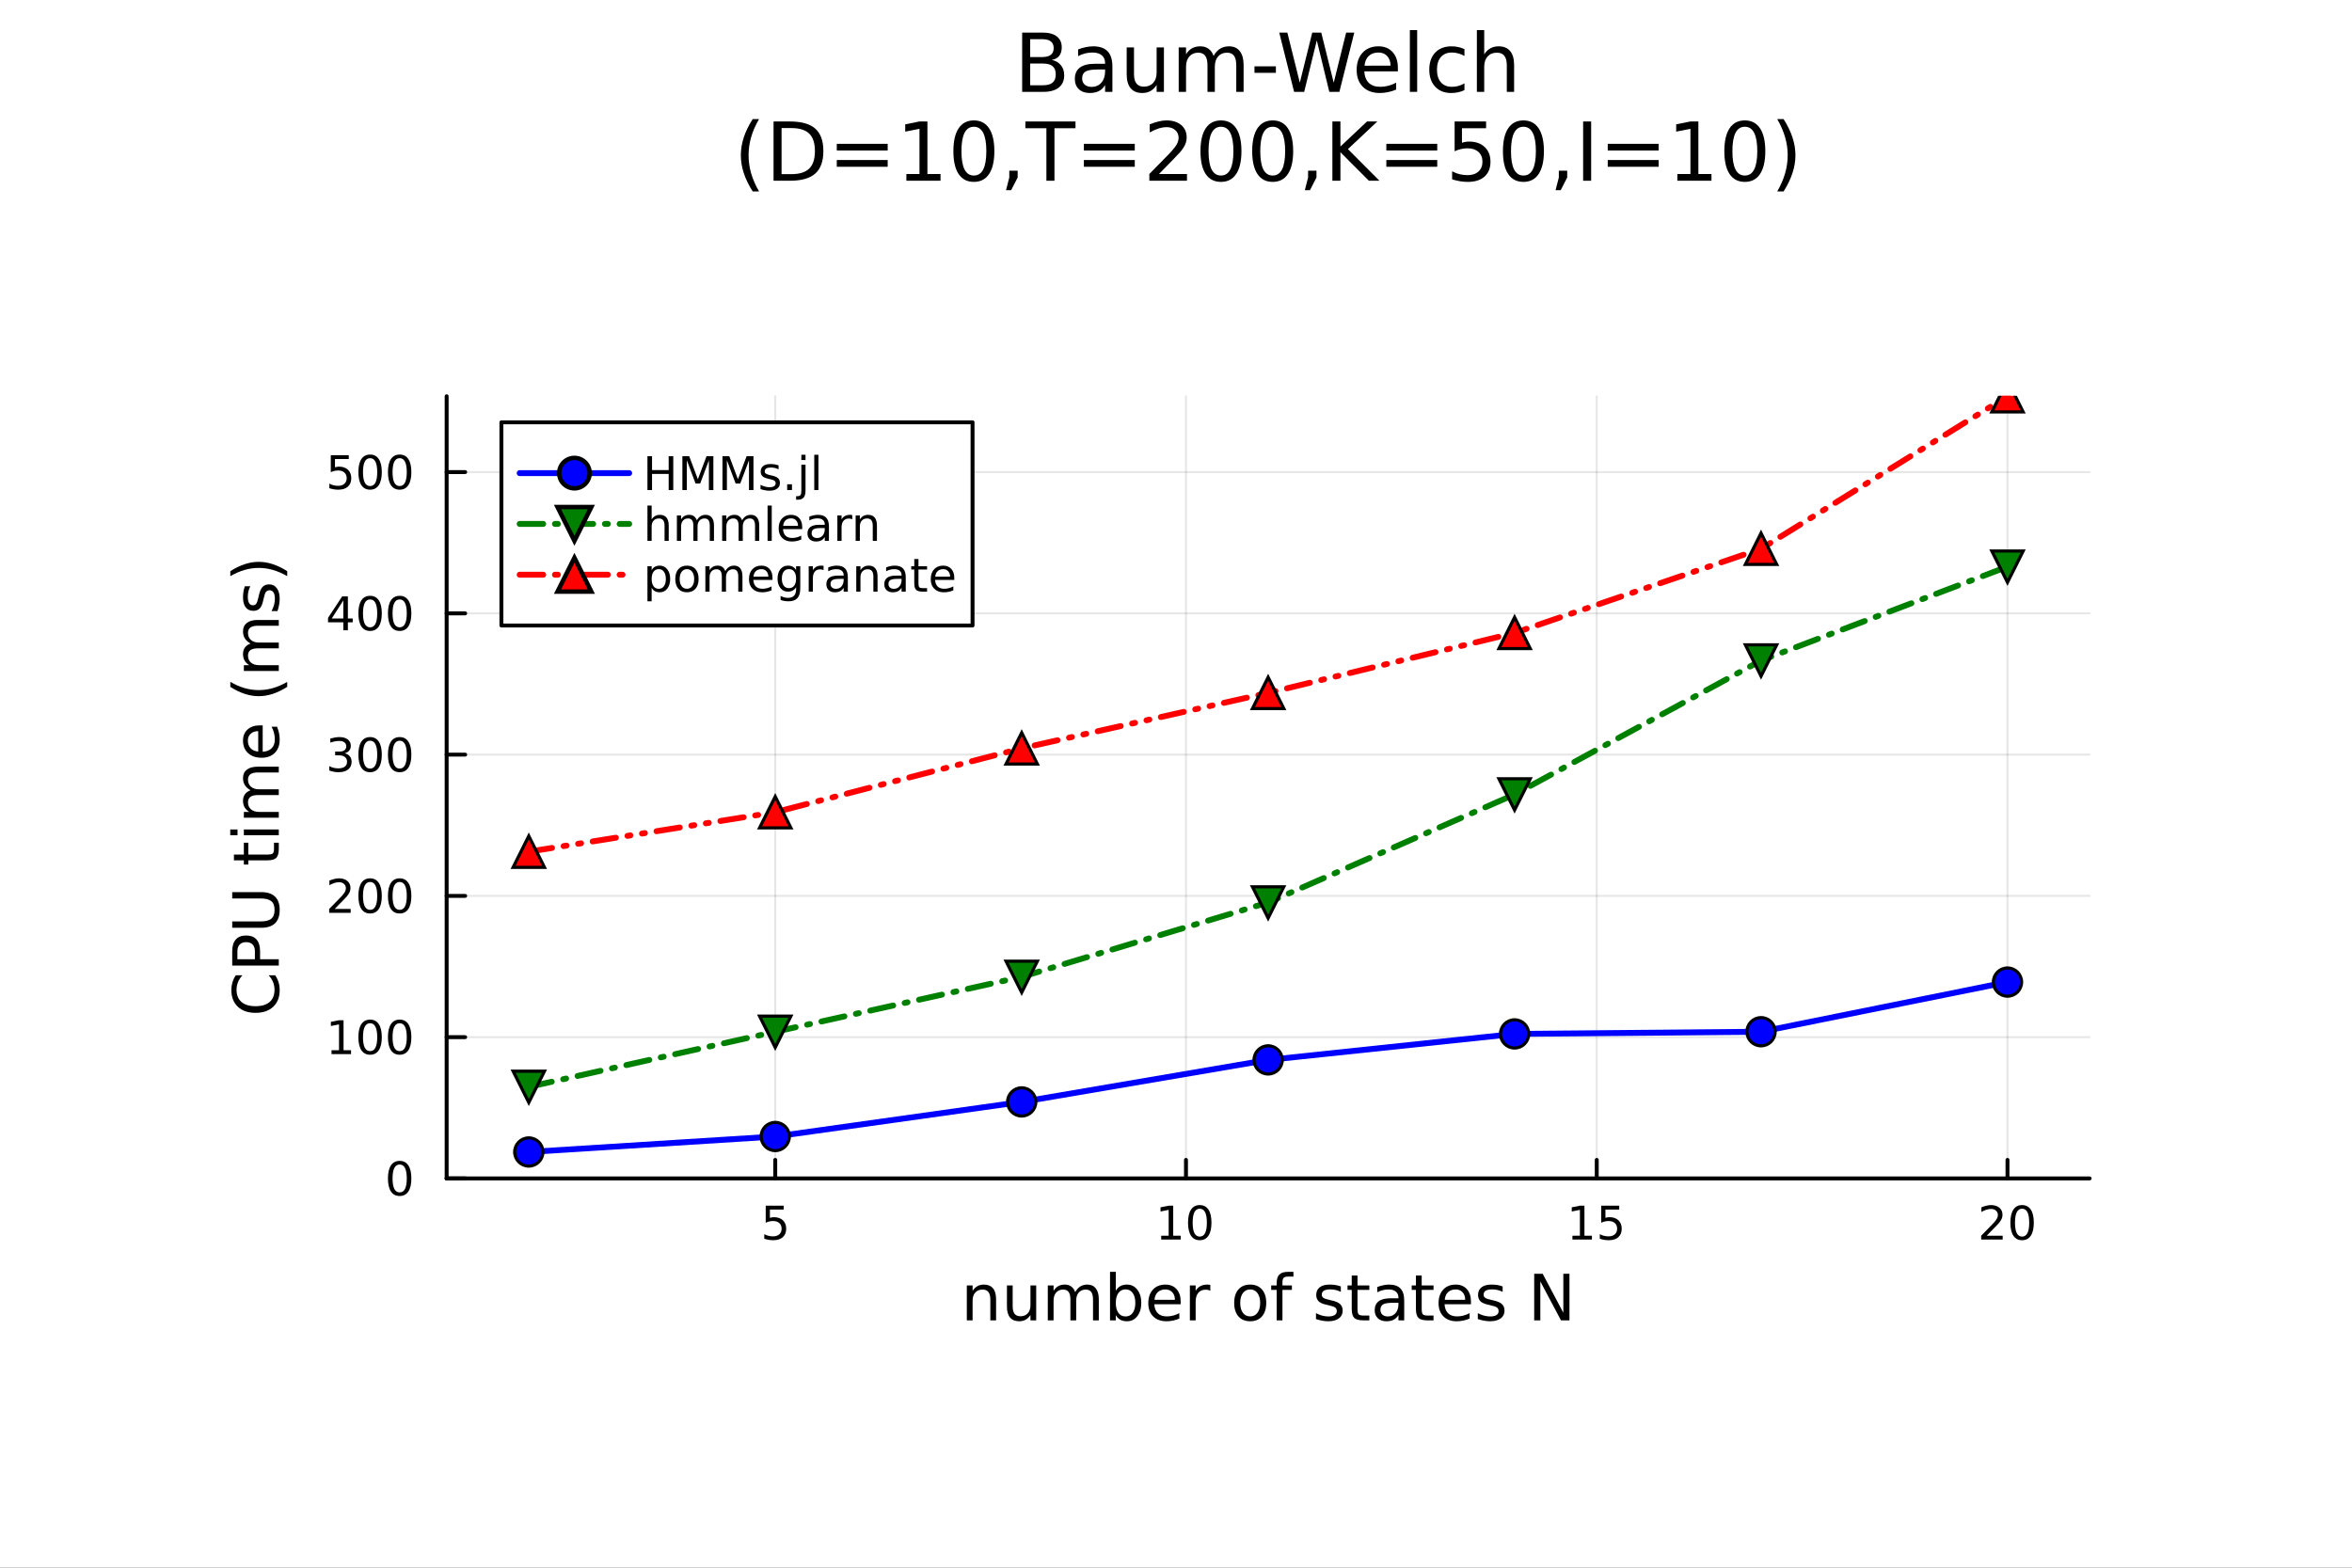 <?xml version="1.0" encoding="utf-8"?>
<svg xmlns="http://www.w3.org/2000/svg" xmlns:xlink="http://www.w3.org/1999/xlink" width="600" height="400" viewBox="0 0 2400 1600">
<rect x="0" y="0" width="2400" height="1600" fill="#333333" stroke="none"/>
<defs>
  <clipPath id="clip740">
    <rect x="0" y="0" width="2400" height="1600"/>
  </clipPath>
</defs>
<path clip-path="url(#clip740)" d="M0 1600 L2400 1600 L2400 0 L0 0  Z" fill="#ffffff" fill-rule="evenodd" fill-opacity="1"/>
<defs>
  <clipPath id="clip741">
    <rect x="480" y="0" width="1681" height="1600"/>
  </clipPath>
</defs>
<path clip-path="url(#clip740)" d="M455.755 1202.71 L2132.28 1202.71 L2132.28 404.425 L455.755 404.425  Z" fill="#ffffff" fill-rule="evenodd" fill-opacity="1"/>
<defs>
  <clipPath id="clip742">
    <rect x="455" y="404" width="1678" height="799"/>
  </clipPath>
</defs>
<polyline clip-path="url(#clip742)" style="stroke:#000000; stroke-linecap:round; stroke-linejoin:round; stroke-width:2; stroke-opacity:0.1; fill:none" points="791.061,1202.71 791.061,404.425 "/>
<polyline clip-path="url(#clip742)" style="stroke:#000000; stroke-linecap:round; stroke-linejoin:round; stroke-width:2; stroke-opacity:0.1; fill:none" points="1210.19,1202.71 1210.19,404.425 "/>
<polyline clip-path="url(#clip742)" style="stroke:#000000; stroke-linecap:round; stroke-linejoin:round; stroke-width:2; stroke-opacity:0.1; fill:none" points="1629.33,1202.71 1629.33,404.425 "/>
<polyline clip-path="url(#clip742)" style="stroke:#000000; stroke-linecap:round; stroke-linejoin:round; stroke-width:2; stroke-opacity:0.1; fill:none" points="2048.46,1202.71 2048.46,404.425 "/>
<polyline clip-path="url(#clip740)" style="stroke:#000000; stroke-linecap:round; stroke-linejoin:round; stroke-width:4; stroke-opacity:1; fill:none" points="455.755,1202.71 2132.28,1202.71 "/>
<polyline clip-path="url(#clip740)" style="stroke:#000000; stroke-linecap:round; stroke-linejoin:round; stroke-width:4; stroke-opacity:1; fill:none" points="791.061,1202.71 791.061,1183.81 "/>
<polyline clip-path="url(#clip740)" style="stroke:#000000; stroke-linecap:round; stroke-linejoin:round; stroke-width:4; stroke-opacity:1; fill:none" points="1210.19,1202.71 1210.19,1183.81 "/>
<polyline clip-path="url(#clip740)" style="stroke:#000000; stroke-linecap:round; stroke-linejoin:round; stroke-width:4; stroke-opacity:1; fill:none" points="1629.33,1202.71 1629.33,1183.81 "/>
<polyline clip-path="url(#clip740)" style="stroke:#000000; stroke-linecap:round; stroke-linejoin:round; stroke-width:4; stroke-opacity:1; fill:none" points="2048.46,1202.71 2048.46,1183.81 "/>
<path clip-path="url(#clip740)" d="M781.339 1230.55 L799.695 1230.55 L799.695 1234.48 L785.621 1234.48 L785.621 1242.95 Q786.64 1242.61 787.658 1242.45 Q788.677 1242.26 789.695 1242.26 Q795.482 1242.26 798.862 1245.43 Q802.241 1248.6 802.241 1254.02 Q802.241 1259.6 798.769 1262.7 Q795.297 1265.78 788.978 1265.78 Q786.802 1265.78 784.533 1265.41 Q782.288 1265.04 779.88 1264.3 L779.88 1259.6 Q781.964 1260.73 784.186 1261.29 Q786.408 1261.84 788.885 1261.84 Q792.89 1261.84 795.228 1259.74 Q797.566 1257.63 797.566 1254.02 Q797.566 1250.41 795.228 1248.3 Q792.89 1246.2 788.885 1246.2 Q787.01 1246.2 785.135 1246.61 Q783.283 1247.03 781.339 1247.91 L781.339 1230.55 Z" fill="#000000" fill-rule="nonzero" fill-opacity="1" /><path clip-path="url(#clip740)" d="M1184.88 1261.17 L1192.52 1261.17 L1192.52 1234.81 L1184.21 1236.47 L1184.21 1232.21 L1192.47 1230.55 L1197.15 1230.55 L1197.15 1261.17 L1204.79 1261.17 L1204.79 1265.11 L1184.88 1265.11 L1184.88 1261.17 Z" fill="#000000" fill-rule="nonzero" fill-opacity="1" /><path clip-path="url(#clip740)" d="M1224.23 1233.63 Q1220.62 1233.63 1218.79 1237.19 Q1216.99 1240.73 1216.99 1247.86 Q1216.99 1254.97 1218.79 1258.53 Q1220.62 1262.08 1224.23 1262.08 Q1227.87 1262.08 1229.67 1258.53 Q1231.5 1254.97 1231.5 1247.86 Q1231.5 1240.73 1229.67 1237.19 Q1227.87 1233.63 1224.23 1233.63 M1224.23 1229.92 Q1230.04 1229.92 1233.1 1234.53 Q1236.18 1239.11 1236.18 1247.86 Q1236.18 1256.59 1233.1 1261.2 Q1230.04 1265.78 1224.23 1265.78 Q1218.42 1265.78 1215.34 1261.2 Q1212.29 1256.59 1212.29 1247.86 Q1212.29 1239.11 1215.34 1234.53 Q1218.42 1229.92 1224.23 1229.92 Z" fill="#000000" fill-rule="nonzero" fill-opacity="1" /><path clip-path="url(#clip740)" d="M1604.51 1261.17 L1612.15 1261.17 L1612.15 1234.81 L1603.84 1236.47 L1603.84 1232.21 L1612.1 1230.55 L1616.78 1230.55 L1616.78 1261.17 L1624.42 1261.17 L1624.42 1265.11 L1604.51 1265.11 L1604.51 1261.17 Z" fill="#000000" fill-rule="nonzero" fill-opacity="1" /><path clip-path="url(#clip740)" d="M1633.91 1230.55 L1652.26 1230.55 L1652.26 1234.48 L1638.19 1234.48 L1638.19 1242.95 Q1639.21 1242.61 1640.23 1242.45 Q1641.25 1242.26 1642.26 1242.26 Q1648.05 1242.26 1651.43 1245.43 Q1654.81 1248.6 1654.81 1254.02 Q1654.81 1259.6 1651.34 1262.7 Q1647.87 1265.78 1641.55 1265.78 Q1639.37 1265.78 1637.1 1265.41 Q1634.86 1265.04 1632.45 1264.3 L1632.45 1259.6 Q1634.53 1260.73 1636.76 1261.29 Q1638.98 1261.84 1641.45 1261.84 Q1645.46 1261.84 1647.8 1259.74 Q1650.14 1257.63 1650.14 1254.02 Q1650.14 1250.41 1647.8 1248.3 Q1645.46 1246.2 1641.45 1246.2 Q1639.58 1246.2 1637.7 1246.61 Q1635.85 1247.03 1633.91 1247.91 L1633.91 1230.55 Z" fill="#000000" fill-rule="nonzero" fill-opacity="1" /><path clip-path="url(#clip740)" d="M2027.23 1261.17 L2043.55 1261.17 L2043.55 1265.11 L2021.61 1265.11 L2021.61 1261.17 Q2024.27 1258.42 2028.85 1253.79 Q2033.46 1249.14 2034.64 1247.79 Q2036.88 1245.27 2037.76 1243.53 Q2038.67 1241.77 2038.67 1240.08 Q2038.67 1237.33 2036.72 1235.59 Q2034.8 1233.86 2031.7 1233.86 Q2029.5 1233.86 2027.05 1234.62 Q2024.61 1235.39 2021.84 1236.94 L2021.84 1232.21 Q2024.66 1231.08 2027.11 1230.5 Q2029.57 1229.92 2031.61 1229.92 Q2036.98 1229.92 2040.17 1232.61 Q2043.36 1235.29 2043.36 1239.78 Q2043.36 1241.91 2042.55 1243.83 Q2041.77 1245.73 2039.66 1248.33 Q2039.08 1249 2035.98 1252.21 Q2032.88 1255.41 2027.23 1261.17 Z" fill="#000000" fill-rule="nonzero" fill-opacity="1" /><path clip-path="url(#clip740)" d="M2063.36 1233.63 Q2059.75 1233.63 2057.92 1237.19 Q2056.12 1240.73 2056.12 1247.86 Q2056.12 1254.97 2057.92 1258.53 Q2059.75 1262.08 2063.36 1262.08 Q2067 1262.08 2068.8 1258.53 Q2070.63 1254.97 2070.63 1247.86 Q2070.63 1240.73 2068.8 1237.19 Q2067 1233.63 2063.36 1233.63 M2063.36 1229.92 Q2069.17 1229.92 2072.23 1234.53 Q2075.31 1239.11 2075.31 1247.86 Q2075.31 1256.59 2072.23 1261.2 Q2069.17 1265.78 2063.36 1265.78 Q2057.55 1265.78 2054.48 1261.2 Q2051.42 1256.59 2051.42 1247.86 Q2051.42 1239.11 2054.48 1234.53 Q2057.55 1229.92 2063.36 1229.92 Z" fill="#000000" fill-rule="nonzero" fill-opacity="1" /><path clip-path="url(#clip740)" d="M1016.41 1326.06 L1016.41 1347.57 L1010.55 1347.57 L1010.55 1326.25 Q1010.55 1321.19 1008.58 1318.67 Q1006.61 1316.16 1002.66 1316.16 Q997.919 1316.16 995.181 1319.18 Q992.444 1322.2 992.444 1327.42 L992.444 1347.57 L986.556 1347.57 L986.556 1311.92 L992.444 1311.92 L992.444 1317.46 Q994.545 1314.25 997.377 1312.66 Q1000.24 1311.06 1003.97 1311.06 Q1010.11 1311.06 1013.26 1314.88 Q1016.41 1318.67 1016.41 1326.06 Z" fill="#000000" fill-rule="nonzero" fill-opacity="1" /><path clip-path="url(#clip740)" d="M1027.49 1333.5 L1027.49 1311.92 L1033.34 1311.92 L1033.34 1333.28 Q1033.34 1338.34 1035.32 1340.89 Q1037.29 1343.4 1041.24 1343.4 Q1045.98 1343.4 1048.72 1340.38 Q1051.49 1337.35 1051.49 1332.13 L1051.49 1311.92 L1057.34 1311.92 L1057.34 1347.57 L1051.49 1347.57 L1051.49 1342.1 Q1049.35 1345.34 1046.52 1346.93 Q1043.72 1348.49 1040 1348.49 Q1033.85 1348.49 1030.67 1344.68 Q1027.49 1340.86 1027.49 1333.5 M1042.22 1311.06 L1042.22 1311.06 Z" fill="#000000" fill-rule="nonzero" fill-opacity="1" /><path clip-path="url(#clip740)" d="M1097.16 1318.77 Q1099.36 1314.82 1102.41 1312.94 Q1105.47 1311.06 1109.6 1311.06 Q1115.17 1311.06 1118.2 1314.98 Q1121.22 1318.86 1121.22 1326.06 L1121.22 1347.57 L1115.33 1347.57 L1115.33 1326.25 Q1115.33 1321.12 1113.52 1318.64 Q1111.71 1316.16 1107.98 1316.16 Q1103.43 1316.16 1100.79 1319.18 Q1098.15 1322.2 1098.15 1327.42 L1098.15 1347.57 L1092.26 1347.57 L1092.26 1326.25 Q1092.26 1321.09 1090.44 1318.64 Q1088.63 1316.16 1084.84 1316.16 Q1080.35 1316.16 1077.71 1319.21 Q1075.07 1322.24 1075.07 1327.42 L1075.07 1347.57 L1069.18 1347.57 L1069.18 1311.92 L1075.07 1311.92 L1075.07 1317.46 Q1077.08 1314.18 1079.88 1312.62 Q1082.68 1311.06 1086.53 1311.06 Q1090.41 1311.06 1093.12 1313.04 Q1095.85 1315.01 1097.16 1318.77 Z" fill="#000000" fill-rule="nonzero" fill-opacity="1" /><path clip-path="url(#clip740)" d="M1158.49 1329.78 Q1158.49 1323.32 1155.82 1319.66 Q1153.18 1315.97 1148.53 1315.97 Q1143.88 1315.97 1141.21 1319.66 Q1138.57 1323.32 1138.57 1329.78 Q1138.57 1336.24 1141.21 1339.93 Q1143.88 1343.59 1148.53 1343.59 Q1153.18 1343.59 1155.82 1339.93 Q1158.49 1336.24 1158.49 1329.78 M1138.57 1317.33 Q1140.41 1314.15 1143.22 1312.62 Q1146.05 1311.06 1149.96 1311.06 Q1156.46 1311.06 1160.5 1316.22 Q1164.57 1321.38 1164.57 1329.78 Q1164.57 1338.18 1160.5 1343.34 Q1156.46 1348.49 1149.96 1348.49 Q1146.05 1348.49 1143.22 1346.97 Q1140.41 1345.41 1138.57 1342.22 L1138.57 1347.57 L1132.68 1347.57 L1132.68 1298.05 L1138.57 1298.05 L1138.57 1317.33 Z" fill="#000000" fill-rule="nonzero" fill-opacity="1" /><path clip-path="url(#clip740)" d="M1204.77 1328.28 L1204.77 1331.15 L1177.85 1331.15 Q1178.23 1337.2 1181.47 1340.38 Q1184.75 1343.53 1190.58 1343.53 Q1193.95 1343.53 1197.1 1342.7 Q1200.28 1341.87 1203.4 1340.22 L1203.4 1345.76 Q1200.25 1347.09 1196.94 1347.79 Q1193.63 1348.49 1190.23 1348.49 Q1181.7 1348.49 1176.7 1343.53 Q1171.73 1338.56 1171.73 1330.1 Q1171.73 1321.34 1176.44 1316.22 Q1181.19 1311.06 1189.21 1311.06 Q1196.4 1311.06 1200.57 1315.71 Q1204.77 1320.33 1204.77 1328.28 M1198.92 1326.56 Q1198.85 1321.76 1196.21 1318.89 Q1193.6 1316.03 1189.27 1316.03 Q1184.37 1316.03 1181.41 1318.8 Q1178.48 1321.57 1178.04 1326.6 L1198.92 1326.56 Z" fill="#000000" fill-rule="nonzero" fill-opacity="1" /><path clip-path="url(#clip740)" d="M1235.04 1317.4 Q1234.05 1316.83 1232.88 1316.57 Q1231.73 1316.28 1230.33 1316.28 Q1225.37 1316.28 1222.69 1319.53 Q1220.05 1322.75 1220.05 1328.79 L1220.05 1347.57 L1214.16 1347.57 L1214.16 1311.92 L1220.05 1311.92 L1220.05 1317.46 Q1221.9 1314.22 1224.86 1312.66 Q1227.82 1311.06 1232.05 1311.06 Q1232.65 1311.06 1233.39 1311.16 Q1234.12 1311.22 1235.01 1311.38 L1235.04 1317.4 Z" fill="#000000" fill-rule="nonzero" fill-opacity="1" /><path clip-path="url(#clip740)" d="M1275.72 1316.03 Q1271.01 1316.03 1268.27 1319.72 Q1265.53 1323.38 1265.53 1329.78 Q1265.53 1336.18 1268.24 1339.87 Q1270.98 1343.53 1275.72 1343.53 Q1280.4 1343.53 1283.13 1339.84 Q1285.87 1336.14 1285.87 1329.78 Q1285.87 1323.45 1283.13 1319.75 Q1280.4 1316.03 1275.72 1316.03 M1275.72 1311.06 Q1283.36 1311.06 1287.72 1316.03 Q1292.08 1320.99 1292.08 1329.78 Q1292.08 1338.53 1287.72 1343.53 Q1283.36 1348.49 1275.72 1348.49 Q1268.05 1348.49 1263.69 1343.53 Q1259.36 1338.53 1259.36 1329.78 Q1259.36 1320.99 1263.69 1316.03 Q1268.05 1311.06 1275.72 1311.06 Z" fill="#000000" fill-rule="nonzero" fill-opacity="1" /><path clip-path="url(#clip740)" d="M1319.83 1298.05 L1319.83 1302.92 L1314.23 1302.92 Q1311.08 1302.92 1309.84 1304.19 Q1308.63 1305.46 1308.63 1308.77 L1308.63 1311.92 L1318.27 1311.92 L1318.27 1316.47 L1308.63 1316.47 L1308.63 1347.57 L1302.74 1347.57 L1302.74 1316.47 L1297.14 1316.47 L1297.14 1311.92 L1302.74 1311.92 L1302.74 1309.44 Q1302.74 1303.49 1305.51 1300.78 Q1308.28 1298.05 1314.29 1298.05 L1319.83 1298.05 Z" fill="#000000" fill-rule="nonzero" fill-opacity="1" /><path clip-path="url(#clip740)" d="M1368.18 1312.97 L1368.18 1318.51 Q1365.7 1317.24 1363.02 1316.6 Q1360.35 1315.97 1357.49 1315.97 Q1353.12 1315.97 1350.93 1317.3 Q1348.76 1318.64 1348.76 1321.31 Q1348.76 1323.35 1350.32 1324.53 Q1351.88 1325.67 1356.59 1326.72 L1358.6 1327.17 Q1364.84 1328.51 1367.45 1330.96 Q1370.09 1333.38 1370.09 1337.74 Q1370.09 1342.7 1366.14 1345.6 Q1362.23 1348.49 1355.35 1348.49 Q1352.49 1348.49 1349.37 1347.92 Q1346.28 1347.38 1342.84 1346.27 L1342.84 1340.22 Q1346.09 1341.91 1349.24 1342.77 Q1352.39 1343.59 1355.48 1343.59 Q1359.62 1343.59 1361.85 1342.19 Q1364.07 1340.76 1364.07 1338.18 Q1364.07 1335.79 1362.45 1334.52 Q1360.86 1333.25 1355.42 1332.07 L1353.38 1331.59 Q1347.94 1330.45 1345.52 1328.09 Q1343.1 1325.71 1343.1 1321.57 Q1343.1 1316.54 1346.66 1313.8 Q1350.23 1311.06 1356.79 1311.06 Q1360.03 1311.06 1362.9 1311.54 Q1365.76 1312.02 1368.18 1312.97 Z" fill="#000000" fill-rule="nonzero" fill-opacity="1" /><path clip-path="url(#clip740)" d="M1385.21 1301.8 L1385.21 1311.92 L1397.27 1311.92 L1397.27 1316.47 L1385.21 1316.47 L1385.21 1335.83 Q1385.21 1340.19 1386.39 1341.43 Q1387.6 1342.67 1391.26 1342.67 L1397.27 1342.67 L1397.27 1347.57 L1391.26 1347.57 Q1384.48 1347.57 1381.9 1345.06 Q1379.32 1342.51 1379.32 1335.83 L1379.32 1316.47 L1375.02 1316.47 L1375.02 1311.92 L1379.32 1311.92 L1379.32 1301.8 L1385.21 1301.8 Z" fill="#000000" fill-rule="nonzero" fill-opacity="1" /><path clip-path="url(#clip740)" d="M1421.17 1329.65 Q1414.08 1329.65 1411.34 1331.28 Q1408.6 1332.9 1408.6 1336.81 Q1408.6 1339.93 1410.64 1341.78 Q1412.71 1343.59 1416.24 1343.59 Q1421.11 1343.59 1424.04 1340.16 Q1427 1336.69 1427 1330.96 L1427 1329.65 L1421.17 1329.65 M1432.86 1327.23 L1432.86 1347.57 L1427 1347.57 L1427 1342.16 Q1424.99 1345.41 1422 1346.97 Q1419.01 1348.49 1414.68 1348.49 Q1409.21 1348.49 1405.96 1345.44 Q1402.75 1342.35 1402.75 1337.2 Q1402.75 1331.18 1406.76 1328.12 Q1410.8 1325.07 1418.79 1325.07 L1427 1325.07 L1427 1324.5 Q1427 1320.45 1424.33 1318.26 Q1421.68 1316.03 1416.88 1316.03 Q1413.82 1316.03 1410.93 1316.76 Q1408.03 1317.49 1405.36 1318.96 L1405.36 1313.55 Q1408.57 1312.31 1411.59 1311.7 Q1414.62 1311.06 1417.48 1311.06 Q1425.22 1311.06 1429.04 1315.07 Q1432.86 1319.08 1432.86 1327.23 Z" fill="#000000" fill-rule="nonzero" fill-opacity="1" /><path clip-path="url(#clip740)" d="M1450.71 1301.8 L1450.71 1311.92 L1462.77 1311.92 L1462.77 1316.47 L1450.71 1316.47 L1450.71 1335.83 Q1450.71 1340.19 1451.89 1341.43 Q1453.1 1342.67 1456.76 1342.67 L1462.77 1342.67 L1462.77 1347.57 L1456.76 1347.57 Q1449.98 1347.57 1447.4 1345.06 Q1444.82 1342.51 1444.82 1335.83 L1444.82 1316.47 L1440.53 1316.47 L1440.53 1311.92 L1444.82 1311.92 L1444.82 1301.8 L1450.71 1301.8 Z" fill="#000000" fill-rule="nonzero" fill-opacity="1" /><path clip-path="url(#clip740)" d="M1500.97 1328.28 L1500.97 1331.15 L1474.04 1331.15 Q1474.42 1337.2 1477.67 1340.38 Q1480.95 1343.53 1486.77 1343.53 Q1490.15 1343.53 1493.3 1342.7 Q1496.48 1341.87 1499.6 1340.22 L1499.6 1345.76 Q1496.45 1347.09 1493.14 1347.79 Q1489.83 1348.49 1486.42 1348.49 Q1477.89 1348.49 1472.9 1343.53 Q1467.93 1338.56 1467.93 1330.1 Q1467.93 1321.34 1472.64 1316.22 Q1477.38 1311.06 1485.4 1311.06 Q1492.6 1311.06 1496.77 1315.71 Q1500.97 1320.33 1500.97 1328.28 M1495.11 1326.56 Q1495.05 1321.76 1492.41 1318.89 Q1489.8 1316.03 1485.47 1316.03 Q1480.57 1316.03 1477.61 1318.8 Q1474.68 1321.57 1474.23 1326.6 L1495.11 1326.56 Z" fill="#000000" fill-rule="nonzero" fill-opacity="1" /><path clip-path="url(#clip740)" d="M1533.31 1312.97 L1533.31 1318.51 Q1530.82 1317.24 1528.15 1316.6 Q1525.48 1315.97 1522.61 1315.97 Q1518.25 1315.97 1516.06 1317.3 Q1513.89 1318.64 1513.89 1321.31 Q1513.89 1323.35 1515.45 1324.53 Q1517.01 1325.67 1521.72 1326.72 L1523.73 1327.17 Q1529.96 1328.51 1532.57 1330.96 Q1535.22 1333.38 1535.22 1337.74 Q1535.22 1342.7 1531.27 1345.6 Q1527.35 1348.49 1520.48 1348.49 Q1517.61 1348.49 1514.5 1347.92 Q1511.41 1347.38 1507.97 1346.27 L1507.97 1340.22 Q1511.22 1341.91 1514.37 1342.77 Q1517.52 1343.59 1520.61 1343.59 Q1524.74 1343.59 1526.97 1342.19 Q1529.2 1340.76 1529.2 1338.18 Q1529.2 1335.79 1527.58 1334.52 Q1525.99 1333.25 1520.54 1332.07 L1518.51 1331.59 Q1513.06 1330.45 1510.64 1328.09 Q1508.23 1325.71 1508.23 1321.57 Q1508.23 1316.54 1511.79 1313.8 Q1515.35 1311.06 1521.91 1311.06 Q1525.16 1311.06 1528.02 1311.54 Q1530.89 1312.02 1533.31 1312.97 Z" fill="#000000" fill-rule="nonzero" fill-opacity="1" /><path clip-path="url(#clip740)" d="M1565.52 1300.05 L1574.17 1300.05 L1595.24 1339.81 L1595.24 1300.05 L1601.48 1300.05 L1601.48 1347.57 L1592.83 1347.57 L1571.76 1307.82 L1571.76 1347.57 L1565.52 1347.57 L1565.52 1300.05 Z" fill="#000000" fill-rule="nonzero" fill-opacity="1" /><polyline clip-path="url(#clip742)" style="stroke:#000000; stroke-linecap:round; stroke-linejoin:round; stroke-width:2; stroke-opacity:0.1; fill:none" points="455.755,1202.71 2132.28,1202.71 "/>
<polyline clip-path="url(#clip742)" style="stroke:#000000; stroke-linecap:round; stroke-linejoin:round; stroke-width:2; stroke-opacity:0.1; fill:none" points="455.755,1058.53 2132.28,1058.53 "/>
<polyline clip-path="url(#clip742)" style="stroke:#000000; stroke-linecap:round; stroke-linejoin:round; stroke-width:2; stroke-opacity:0.1; fill:none" points="455.755,914.355 2132.28,914.355 "/>
<polyline clip-path="url(#clip742)" style="stroke:#000000; stroke-linecap:round; stroke-linejoin:round; stroke-width:2; stroke-opacity:0.1; fill:none" points="455.755,770.178 2132.28,770.178 "/>
<polyline clip-path="url(#clip742)" style="stroke:#000000; stroke-linecap:round; stroke-linejoin:round; stroke-width:2; stroke-opacity:0.1; fill:none" points="455.755,626.002 2132.28,626.002 "/>
<polyline clip-path="url(#clip742)" style="stroke:#000000; stroke-linecap:round; stroke-linejoin:round; stroke-width:2; stroke-opacity:0.1; fill:none" points="455.755,481.825 2132.28,481.825 "/>
<polyline clip-path="url(#clip740)" style="stroke:#000000; stroke-linecap:round; stroke-linejoin:round; stroke-width:4; stroke-opacity:1; fill:none" points="455.755,1202.71 455.755,404.425 "/>
<polyline clip-path="url(#clip740)" style="stroke:#000000; stroke-linecap:round; stroke-linejoin:round; stroke-width:4; stroke-opacity:1; fill:none" points="455.755,1202.71 474.653,1202.71 "/>
<polyline clip-path="url(#clip740)" style="stroke:#000000; stroke-linecap:round; stroke-linejoin:round; stroke-width:4; stroke-opacity:1; fill:none" points="455.755,1058.53 474.653,1058.53 "/>
<polyline clip-path="url(#clip740)" style="stroke:#000000; stroke-linecap:round; stroke-linejoin:round; stroke-width:4; stroke-opacity:1; fill:none" points="455.755,914.355 474.653,914.355 "/>
<polyline clip-path="url(#clip740)" style="stroke:#000000; stroke-linecap:round; stroke-linejoin:round; stroke-width:4; stroke-opacity:1; fill:none" points="455.755,770.178 474.653,770.178 "/>
<polyline clip-path="url(#clip740)" style="stroke:#000000; stroke-linecap:round; stroke-linejoin:round; stroke-width:4; stroke-opacity:1; fill:none" points="455.755,626.002 474.653,626.002 "/>
<polyline clip-path="url(#clip740)" style="stroke:#000000; stroke-linecap:round; stroke-linejoin:round; stroke-width:4; stroke-opacity:1; fill:none" points="455.755,481.825 474.653,481.825 "/>
<path clip-path="url(#clip740)" d="M407.811 1188.51 Q404.2 1188.51 402.371 1192.07 Q400.566 1195.61 400.566 1202.74 Q400.566 1209.85 402.371 1213.41 Q404.2 1216.96 407.811 1216.96 Q411.445 1216.96 413.251 1213.41 Q415.079 1209.85 415.079 1202.74 Q415.079 1195.61 413.251 1192.07 Q411.445 1188.51 407.811 1188.51 M407.811 1184.8 Q413.621 1184.8 416.677 1189.41 Q419.755 1193.99 419.755 1202.74 Q419.755 1211.47 416.677 1216.08 Q413.621 1220.66 407.811 1220.66 Q402.001 1220.66 398.922 1216.08 Q395.867 1211.47 395.867 1202.74 Q395.867 1193.99 398.922 1189.41 Q402.001 1184.8 407.811 1184.8 Z" fill="#000000" fill-rule="nonzero" fill-opacity="1" /><path clip-path="url(#clip740)" d="M338.297 1071.88 L345.936 1071.88 L345.936 1045.51 L337.626 1047.18 L337.626 1042.92 L345.89 1041.25 L350.566 1041.25 L350.566 1071.88 L358.205 1071.88 L358.205 1075.81 L338.297 1075.81 L338.297 1071.88 Z" fill="#000000" fill-rule="nonzero" fill-opacity="1" /><path clip-path="url(#clip740)" d="M377.649 1044.33 Q374.038 1044.33 372.209 1047.89 Q370.404 1051.44 370.404 1058.57 Q370.404 1065.67 372.209 1069.24 Q374.038 1072.78 377.649 1072.78 Q381.283 1072.78 383.089 1069.24 Q384.918 1065.67 384.918 1058.57 Q384.918 1051.44 383.089 1047.89 Q381.283 1044.33 377.649 1044.33 M377.649 1040.63 Q383.459 1040.63 386.515 1045.23 Q389.593 1049.82 389.593 1058.57 Q389.593 1067.29 386.515 1071.9 Q383.459 1076.48 377.649 1076.48 Q371.839 1076.48 368.76 1071.9 Q365.705 1067.29 365.705 1058.57 Q365.705 1049.82 368.76 1045.23 Q371.839 1040.63 377.649 1040.63 Z" fill="#000000" fill-rule="nonzero" fill-opacity="1" /><path clip-path="url(#clip740)" d="M407.811 1044.33 Q404.2 1044.33 402.371 1047.89 Q400.566 1051.44 400.566 1058.57 Q400.566 1065.67 402.371 1069.24 Q404.2 1072.78 407.811 1072.78 Q411.445 1072.78 413.251 1069.24 Q415.079 1065.67 415.079 1058.57 Q415.079 1051.44 413.251 1047.89 Q411.445 1044.33 407.811 1044.33 M407.811 1040.63 Q413.621 1040.63 416.677 1045.23 Q419.755 1049.82 419.755 1058.57 Q419.755 1067.29 416.677 1071.9 Q413.621 1076.48 407.811 1076.48 Q402.001 1076.48 398.922 1071.9 Q395.867 1067.29 395.867 1058.57 Q395.867 1049.82 398.922 1045.23 Q402.001 1040.63 407.811 1040.63 Z" fill="#000000" fill-rule="nonzero" fill-opacity="1" /><path clip-path="url(#clip740)" d="M341.515 927.699 L357.834 927.699 L357.834 931.635 L335.89 931.635 L335.89 927.699 Q338.552 924.945 343.135 920.315 Q347.742 915.662 348.922 914.32 Q351.168 911.797 352.047 910.061 Q352.95 908.301 352.95 906.611 Q352.95 903.857 351.006 902.121 Q349.084 900.385 345.983 900.385 Q343.783 900.385 341.33 901.149 Q338.899 901.912 336.121 903.463 L336.121 898.741 Q338.946 897.607 341.399 897.028 Q343.853 896.45 345.89 896.45 Q351.26 896.45 354.455 899.135 Q357.649 901.82 357.649 906.311 Q357.649 908.44 356.839 910.361 Q356.052 912.26 353.945 914.852 Q353.367 915.523 350.265 918.741 Q347.163 921.935 341.515 927.699 Z" fill="#000000" fill-rule="nonzero" fill-opacity="1" /><path clip-path="url(#clip740)" d="M377.649 900.153 Q374.038 900.153 372.209 903.718 Q370.404 907.26 370.404 914.389 Q370.404 921.496 372.209 925.06 Q374.038 928.602 377.649 928.602 Q381.283 928.602 383.089 925.06 Q384.918 921.496 384.918 914.389 Q384.918 907.26 383.089 903.718 Q381.283 900.153 377.649 900.153 M377.649 896.45 Q383.459 896.45 386.515 901.056 Q389.593 905.639 389.593 914.389 Q389.593 923.116 386.515 927.722 Q383.459 932.306 377.649 932.306 Q371.839 932.306 368.76 927.722 Q365.705 923.116 365.705 914.389 Q365.705 905.639 368.76 901.056 Q371.839 896.45 377.649 896.45 Z" fill="#000000" fill-rule="nonzero" fill-opacity="1" /><path clip-path="url(#clip740)" d="M407.811 900.153 Q404.2 900.153 402.371 903.718 Q400.566 907.26 400.566 914.389 Q400.566 921.496 402.371 925.06 Q404.2 928.602 407.811 928.602 Q411.445 928.602 413.251 925.06 Q415.079 921.496 415.079 914.389 Q415.079 907.26 413.251 903.718 Q411.445 900.153 407.811 900.153 M407.811 896.45 Q413.621 896.45 416.677 901.056 Q419.755 905.639 419.755 914.389 Q419.755 923.116 416.677 927.722 Q413.621 932.306 407.811 932.306 Q402.001 932.306 398.922 927.722 Q395.867 923.116 395.867 914.389 Q395.867 905.639 398.922 901.056 Q402.001 896.45 407.811 896.45 Z" fill="#000000" fill-rule="nonzero" fill-opacity="1" /><path clip-path="url(#clip740)" d="M351.654 768.824 Q355.01 769.541 356.885 771.81 Q358.783 774.078 358.783 777.412 Q358.783 782.528 355.265 785.328 Q351.746 788.129 345.265 788.129 Q343.089 788.129 340.774 787.69 Q338.483 787.273 336.029 786.416 L336.029 781.903 Q337.973 783.037 340.288 783.615 Q342.603 784.194 345.126 784.194 Q349.524 784.194 351.816 782.458 Q354.131 780.722 354.131 777.412 Q354.131 774.356 351.978 772.643 Q349.848 770.907 346.029 770.907 L342.001 770.907 L342.001 767.065 L346.214 767.065 Q349.663 767.065 351.492 765.699 Q353.32 764.31 353.32 761.717 Q353.32 759.055 351.422 757.643 Q349.547 756.208 346.029 756.208 Q344.108 756.208 341.908 756.625 Q339.709 757.042 337.071 757.921 L337.071 753.755 Q339.733 753.014 342.047 752.643 Q344.385 752.273 346.445 752.273 Q351.77 752.273 354.871 754.704 Q357.973 757.111 357.973 761.231 Q357.973 764.102 356.33 766.092 Q354.686 768.06 351.654 768.824 Z" fill="#000000" fill-rule="nonzero" fill-opacity="1" /><path clip-path="url(#clip740)" d="M377.649 755.977 Q374.038 755.977 372.209 759.542 Q370.404 763.083 370.404 770.213 Q370.404 777.319 372.209 780.884 Q374.038 784.426 377.649 784.426 Q381.283 784.426 383.089 780.884 Q384.918 777.319 384.918 770.213 Q384.918 763.083 383.089 759.542 Q381.283 755.977 377.649 755.977 M377.649 752.273 Q383.459 752.273 386.515 756.88 Q389.593 761.463 389.593 770.213 Q389.593 778.94 386.515 783.546 Q383.459 788.129 377.649 788.129 Q371.839 788.129 368.76 783.546 Q365.705 778.94 365.705 770.213 Q365.705 761.463 368.76 756.88 Q371.839 752.273 377.649 752.273 Z" fill="#000000" fill-rule="nonzero" fill-opacity="1" /><path clip-path="url(#clip740)" d="M407.811 755.977 Q404.2 755.977 402.371 759.542 Q400.566 763.083 400.566 770.213 Q400.566 777.319 402.371 780.884 Q404.2 784.426 407.811 784.426 Q411.445 784.426 413.251 780.884 Q415.079 777.319 415.079 770.213 Q415.079 763.083 413.251 759.542 Q411.445 755.977 407.811 755.977 M407.811 752.273 Q413.621 752.273 416.677 756.88 Q419.755 761.463 419.755 770.213 Q419.755 778.94 416.677 783.546 Q413.621 788.129 407.811 788.129 Q402.001 788.129 398.922 783.546 Q395.867 778.94 395.867 770.213 Q395.867 761.463 398.922 756.88 Q402.001 752.273 407.811 752.273 Z" fill="#000000" fill-rule="nonzero" fill-opacity="1" /><path clip-path="url(#clip740)" d="M350.334 612.796 L338.529 631.245 L350.334 631.245 L350.334 612.796 M349.108 608.722 L354.987 608.722 L354.987 631.245 L359.918 631.245 L359.918 635.133 L354.987 635.133 L354.987 643.282 L350.334 643.282 L350.334 635.133 L334.733 635.133 L334.733 630.62 L349.108 608.722 Z" fill="#000000" fill-rule="nonzero" fill-opacity="1" /><path clip-path="url(#clip740)" d="M377.649 611.8 Q374.038 611.8 372.209 615.365 Q370.404 618.907 370.404 626.036 Q370.404 633.143 372.209 636.708 Q374.038 640.249 377.649 640.249 Q381.283 640.249 383.089 636.708 Q384.918 633.143 384.918 626.036 Q384.918 618.907 383.089 615.365 Q381.283 611.8 377.649 611.8 M377.649 608.097 Q383.459 608.097 386.515 612.703 Q389.593 617.286 389.593 626.036 Q389.593 634.763 386.515 639.37 Q383.459 643.953 377.649 643.953 Q371.839 643.953 368.76 639.37 Q365.705 634.763 365.705 626.036 Q365.705 617.286 368.76 612.703 Q371.839 608.097 377.649 608.097 Z" fill="#000000" fill-rule="nonzero" fill-opacity="1" /><path clip-path="url(#clip740)" d="M407.811 611.8 Q404.2 611.8 402.371 615.365 Q400.566 618.907 400.566 626.036 Q400.566 633.143 402.371 636.708 Q404.2 640.249 407.811 640.249 Q411.445 640.249 413.251 636.708 Q415.079 633.143 415.079 626.036 Q415.079 618.907 413.251 615.365 Q411.445 611.8 407.811 611.8 M407.811 608.097 Q413.621 608.097 416.677 612.703 Q419.755 617.286 419.755 626.036 Q419.755 634.763 416.677 639.37 Q413.621 643.953 407.811 643.953 Q402.001 643.953 398.922 639.37 Q395.867 634.763 395.867 626.036 Q395.867 617.286 398.922 612.703 Q402.001 608.097 407.811 608.097 Z" fill="#000000" fill-rule="nonzero" fill-opacity="1" /><path clip-path="url(#clip740)" d="M337.534 464.545 L355.89 464.545 L355.89 468.48 L341.816 468.48 L341.816 476.952 Q342.834 476.605 343.853 476.443 Q344.871 476.258 345.89 476.258 Q351.677 476.258 355.057 479.429 Q358.436 482.601 358.436 488.017 Q358.436 493.596 354.964 496.698 Q351.492 499.776 345.172 499.776 Q342.996 499.776 340.728 499.406 Q338.483 499.036 336.075 498.295 L336.075 493.596 Q338.159 494.73 340.381 495.286 Q342.603 495.841 345.08 495.841 Q349.084 495.841 351.422 493.735 Q353.76 491.628 353.76 488.017 Q353.76 484.406 351.422 482.3 Q349.084 480.193 345.08 480.193 Q343.205 480.193 341.33 480.61 Q339.478 481.027 337.534 481.906 L337.534 464.545 Z" fill="#000000" fill-rule="nonzero" fill-opacity="1" /><path clip-path="url(#clip740)" d="M377.649 467.624 Q374.038 467.624 372.209 471.189 Q370.404 474.73 370.404 481.86 Q370.404 488.966 372.209 492.531 Q374.038 496.073 377.649 496.073 Q381.283 496.073 383.089 492.531 Q384.918 488.966 384.918 481.86 Q384.918 474.73 383.089 471.189 Q381.283 467.624 377.649 467.624 M377.649 463.92 Q383.459 463.92 386.515 468.527 Q389.593 473.11 389.593 481.86 Q389.593 490.587 386.515 495.193 Q383.459 499.776 377.649 499.776 Q371.839 499.776 368.76 495.193 Q365.705 490.587 365.705 481.86 Q365.705 473.11 368.76 468.527 Q371.839 463.92 377.649 463.92 Z" fill="#000000" fill-rule="nonzero" fill-opacity="1" /><path clip-path="url(#clip740)" d="M407.811 467.624 Q404.2 467.624 402.371 471.189 Q400.566 474.73 400.566 481.86 Q400.566 488.966 402.371 492.531 Q404.2 496.073 407.811 496.073 Q411.445 496.073 413.251 492.531 Q415.079 488.966 415.079 481.86 Q415.079 474.73 413.251 471.189 Q411.445 467.624 407.811 467.624 M407.811 463.92 Q413.621 463.92 416.677 468.527 Q419.755 473.11 419.755 481.86 Q419.755 490.587 416.677 495.193 Q413.621 499.776 407.811 499.776 Q402.001 499.776 398.922 495.193 Q395.867 490.587 395.867 481.86 Q395.867 473.11 398.922 468.527 Q402.001 463.92 407.811 463.92 Z" fill="#000000" fill-rule="nonzero" fill-opacity="1" /><path clip-path="url(#clip740)" d="M240.617 995.397 L247.396 995.397 Q244.373 998.643 242.877 1002.34 Q241.381 1006 241.381 1010.13 Q241.381 1018.28 246.378 1022.61 Q251.343 1026.94 260.764 1026.94 Q270.154 1026.94 275.151 1022.61 Q280.116 1018.28 280.116 1010.13 Q280.116 1006 278.62 1002.34 Q277.124 998.643 274.1 995.397 L280.816 995.397 Q283.108 998.77 284.254 1002.56 Q285.4 1006.31 285.4 1010.52 Q285.4 1021.3 278.811 1027.51 Q272.191 1033.72 260.764 1033.72 Q249.306 1033.72 242.718 1027.51 Q236.097 1021.3 236.097 1010.52 Q236.097 1006.25 237.243 1002.49 Q238.357 998.707 240.617 995.397 Z" fill="#000000" fill-rule="nonzero" fill-opacity="1" /><path clip-path="url(#clip740)" d="M242.24 979.037 L260.096 979.037 L260.096 970.952 Q260.096 966.464 257.772 964.014 Q255.449 961.563 251.152 961.563 Q246.887 961.563 244.564 964.014 Q242.24 966.464 242.24 970.952 L242.24 979.037 M236.957 985.466 L236.957 970.952 Q236.957 962.963 240.585 958.889 Q244.182 954.783 251.152 954.783 Q258.186 954.783 261.783 958.889 Q265.379 962.963 265.379 970.952 L265.379 979.037 L284.477 979.037 L284.477 985.466 L236.957 985.466 Z" fill="#000000" fill-rule="nonzero" fill-opacity="1" /><path clip-path="url(#clip740)" d="M236.957 946.89 L236.957 940.429 L265.825 940.429 Q273.464 940.429 276.838 937.66 Q280.18 934.891 280.18 928.684 Q280.18 922.509 276.838 919.74 Q273.464 916.971 265.825 916.971 L236.957 916.971 L236.957 910.51 L266.621 910.51 Q275.915 910.51 280.657 915.125 Q285.4 919.708 285.4 928.684 Q285.4 937.691 280.657 942.307 Q275.915 946.89 266.621 946.89 L236.957 946.89 Z" fill="#000000" fill-rule="nonzero" fill-opacity="1" /><path clip-path="url(#clip740)" d="M238.707 872.188 L248.829 872.188 L248.829 860.125 L253.38 860.125 L253.38 872.188 L272.732 872.188 Q277.092 872.188 278.334 871.011 Q279.575 869.801 279.575 866.141 L279.575 860.125 L284.477 860.125 L284.477 866.141 Q284.477 872.92 281.962 875.498 Q279.416 878.077 272.732 878.077 L253.38 878.077 L253.38 882.373 L248.829 882.373 L248.829 878.077 L238.707 878.077 L238.707 872.188 Z" fill="#000000" fill-rule="nonzero" fill-opacity="1" /><path clip-path="url(#clip740)" d="M248.829 852.423 L248.829 846.566 L284.477 846.566 L284.477 852.423 L248.829 852.423 M234.951 852.423 L234.951 846.566 L242.367 846.566 L242.367 852.423 L234.951 852.423 Z" fill="#000000" fill-rule="nonzero" fill-opacity="1" /><path clip-path="url(#clip740)" d="M255.672 806.558 Q251.725 804.362 249.847 801.306 Q247.969 798.251 247.969 794.113 Q247.969 788.543 251.884 785.519 Q255.767 782.495 262.961 782.495 L284.477 782.495 L284.477 788.384 L263.151 788.384 Q258.027 788.384 255.544 790.198 Q253.062 792.012 253.062 795.736 Q253.062 800.288 256.086 802.929 Q259.109 805.571 264.329 805.571 L284.477 805.571 L284.477 811.459 L263.151 811.459 Q257.995 811.459 255.544 813.274 Q253.062 815.088 253.062 818.876 Q253.062 823.363 256.117 826.005 Q259.141 828.647 264.329 828.647 L284.477 828.647 L284.477 834.535 L248.829 834.535 L248.829 828.647 L254.367 828.647 Q251.088 826.642 249.529 823.841 Q247.969 821.04 247.969 817.189 Q247.969 813.306 249.943 810.6 Q251.916 807.863 255.672 806.558 Z" fill="#000000" fill-rule="nonzero" fill-opacity="1" /><path clip-path="url(#clip740)" d="M265.189 740.323 L268.053 740.323 L268.053 767.25 Q274.1 766.868 277.283 763.621 Q280.434 760.343 280.434 754.518 Q280.434 751.144 279.607 747.993 Q278.779 744.811 277.124 741.691 L282.662 741.691 Q283.999 744.842 284.699 748.153 Q285.4 751.463 285.4 754.868 Q285.4 763.398 280.434 768.395 Q275.469 773.361 267.003 773.361 Q258.25 773.361 253.125 768.65 Q247.969 763.908 247.969 755.887 Q247.969 748.694 252.616 744.524 Q257.231 740.323 265.189 740.323 M263.47 746.179 Q258.664 746.243 255.799 748.885 Q252.935 751.495 252.935 755.823 Q252.935 760.725 255.704 763.685 Q258.473 766.613 263.502 767.059 L263.47 746.179 Z" fill="#000000" fill-rule="nonzero" fill-opacity="1" /><path clip-path="url(#clip740)" d="M235.015 695.922 Q242.336 700.187 249.497 702.256 Q256.658 704.325 264.011 704.325 Q271.363 704.325 278.588 702.256 Q285.782 700.155 293.07 695.922 L293.07 701.014 Q285.591 705.789 278.366 708.176 Q271.14 710.531 264.011 710.531 Q256.913 710.531 249.72 708.176 Q242.527 705.821 235.015 701.014 L235.015 695.922 Z" fill="#000000" fill-rule="nonzero" fill-opacity="1" /><path clip-path="url(#clip740)" d="M255.672 656.805 Q251.725 654.608 249.847 651.553 Q247.969 648.497 247.969 644.36 Q247.969 638.79 251.884 635.766 Q255.767 632.742 262.961 632.742 L284.477 632.742 L284.477 638.631 L263.151 638.631 Q258.027 638.631 255.544 640.445 Q253.062 642.259 253.062 645.983 Q253.062 650.534 256.086 653.176 Q259.109 655.818 264.329 655.818 L284.477 655.818 L284.477 661.706 L263.151 661.706 Q257.995 661.706 255.544 663.52 Q253.062 665.335 253.062 669.122 Q253.062 673.61 256.117 676.252 Q259.141 678.894 264.329 678.894 L284.477 678.894 L284.477 684.782 L248.829 684.782 L248.829 678.894 L254.367 678.894 Q251.088 676.888 249.529 674.088 Q247.969 671.287 247.969 667.435 Q247.969 663.552 249.943 660.847 Q251.916 658.11 255.672 656.805 Z" fill="#000000" fill-rule="nonzero" fill-opacity="1" /><path clip-path="url(#clip740)" d="M249.879 598.336 L255.417 598.336 Q254.144 600.818 253.507 603.492 Q252.871 606.165 252.871 609.03 Q252.871 613.39 254.208 615.587 Q255.544 617.751 258.218 617.751 Q260.255 617.751 261.433 616.191 Q262.579 614.632 263.629 609.921 L264.075 607.916 Q265.411 601.678 267.862 599.068 Q270.281 596.426 274.642 596.426 Q279.607 596.426 282.503 600.373 Q285.4 604.288 285.4 611.163 Q285.4 614.027 284.827 617.146 Q284.286 620.234 283.172 623.671 L277.124 623.671 Q278.811 620.425 279.67 617.274 Q280.498 614.123 280.498 611.035 Q280.498 606.897 279.098 604.669 Q277.665 602.441 275.087 602.441 Q272.7 602.441 271.427 604.065 Q270.154 605.656 268.976 611.099 L268.499 613.136 Q267.353 618.579 264.998 620.998 Q262.61 623.416 258.473 623.416 Q253.444 623.416 250.707 619.852 Q247.969 616.287 247.969 609.73 Q247.969 606.484 248.447 603.619 Q248.924 600.755 249.879 598.336 Z" fill="#000000" fill-rule="nonzero" fill-opacity="1" /><path clip-path="url(#clip740)" d="M235.015 588.023 L235.015 582.931 Q242.527 578.156 249.72 575.801 Q256.913 573.414 264.011 573.414 Q271.14 573.414 278.366 575.801 Q285.591 578.156 293.07 582.931 L293.07 588.023 Q285.782 583.79 278.588 581.721 Q271.363 579.62 264.011 579.62 Q256.658 579.62 249.497 581.721 Q242.336 583.79 235.015 588.023 Z" fill="#000000" fill-rule="nonzero" fill-opacity="1" /><path clip-path="url(#clip740)" d="M1051.21 64.861 L1051.21 87.019 L1064.33 87.019 Q1070.94 87.019 1074.1 84.305 Q1077.3 81.551 1077.3 75.92 Q1077.3 70.249 1074.1 67.575 Q1070.94 64.861 1064.33 64.861 L1051.21 64.861 M1051.21 39.989 L1051.21 58.218 L1063.32 58.218 Q1069.32 58.218 1072.23 55.99 Q1075.19 53.721 1075.19 49.103 Q1075.19 44.526 1072.23 42.257 Q1069.32 39.989 1063.32 39.989 L1051.21 39.989 M1043.03 33.264 L1063.93 33.264 Q1073.29 33.264 1078.35 37.153 Q1083.41 41.042 1083.41 48.212 Q1083.41 53.762 1080.82 57.043 Q1078.23 60.324 1073.2 61.134 Q1079.24 62.431 1082.56 66.562 Q1085.92 70.654 1085.92 76.811 Q1085.92 84.913 1080.42 89.329 Q1074.91 93.744 1064.74 93.744 L1043.03 93.744 L1043.03 33.264 Z" fill="#000000" fill-rule="nonzero" fill-opacity="1" /><path clip-path="url(#clip740)" d="M1120.24 70.937 Q1111.2 70.937 1107.72 73.003 Q1104.23 75.069 1104.23 80.052 Q1104.23 84.022 1106.83 86.371 Q1109.46 88.68 1113.96 88.68 Q1120.15 88.68 1123.88 84.305 Q1127.65 79.89 1127.65 72.598 L1127.65 70.937 L1120.24 70.937 M1135.1 67.859 L1135.1 93.744 L1127.65 93.744 L1127.65 86.858 Q1125.1 90.989 1121.29 92.974 Q1117.48 94.919 1111.97 94.919 Q1105 94.919 1100.87 91.03 Q1096.78 87.1 1096.78 80.538 Q1096.78 72.882 1101.88 68.993 Q1107.03 65.104 1117.2 65.104 L1127.65 65.104 L1127.65 64.375 Q1127.65 59.23 1124.25 56.435 Q1120.88 53.599 1114.77 53.599 Q1110.88 53.599 1107.19 54.531 Q1103.51 55.463 1100.1 57.326 L1100.1 50.44 Q1104.19 48.86 1108.04 48.09 Q1111.89 47.28 1115.54 47.28 Q1125.38 47.28 1130.24 52.384 Q1135.1 57.488 1135.1 67.859 Z" fill="#000000" fill-rule="nonzero" fill-opacity="1" /><path clip-path="url(#clip740)" d="M1149.69 75.839 L1149.69 48.374 L1157.14 48.374 L1157.14 75.555 Q1157.14 81.996 1159.65 85.237 Q1162.16 88.437 1167.19 88.437 Q1173.22 88.437 1176.71 84.589 Q1180.23 80.741 1180.23 74.097 L1180.23 48.374 L1187.68 48.374 L1187.68 93.744 L1180.23 93.744 L1180.23 86.776 Q1177.52 90.908 1173.91 92.934 Q1170.35 94.919 1165.61 94.919 Q1157.79 94.919 1153.74 90.058 Q1149.69 85.197 1149.69 75.839 M1168.44 47.28 L1168.44 47.28 Z" fill="#000000" fill-rule="nonzero" fill-opacity="1" /><path clip-path="url(#clip740)" d="M1238.36 57.083 Q1241.16 52.06 1245.04 49.67 Q1248.93 47.28 1254.2 47.28 Q1261.29 47.28 1265.14 52.263 Q1268.98 57.205 1268.98 66.36 L1268.98 93.744 L1261.49 93.744 L1261.49 66.603 Q1261.49 60.081 1259.18 56.921 Q1256.87 53.762 1252.13 53.762 Q1246.34 53.762 1242.98 57.61 Q1239.62 61.458 1239.62 68.102 L1239.62 93.744 L1232.12 93.744 L1232.12 66.603 Q1232.12 60.041 1229.81 56.921 Q1227.5 53.762 1222.68 53.762 Q1216.97 53.762 1213.61 57.65 Q1210.25 61.499 1210.25 68.102 L1210.25 93.744 L1202.75 93.744 L1202.75 48.374 L1210.25 48.374 L1210.25 55.422 Q1212.8 51.25 1216.36 49.265 Q1219.93 47.28 1224.83 47.28 Q1229.77 47.28 1233.22 49.792 Q1236.7 52.303 1238.36 57.083 Z" fill="#000000" fill-rule="nonzero" fill-opacity="1" /><path clip-path="url(#clip740)" d="M1280.08 67.697 L1301.92 67.697 L1301.92 74.34 L1280.08 74.34 L1280.08 67.697 Z" fill="#000000" fill-rule="nonzero" fill-opacity="1" /><path clip-path="url(#clip740)" d="M1305.36 33.264 L1313.63 33.264 L1326.35 84.386 L1339.02 33.264 L1348.22 33.264 L1360.94 84.386 L1373.62 33.264 L1381.92 33.264 L1366.73 93.744 L1356.44 93.744 L1343.68 41.244 L1330.8 93.744 L1320.51 93.744 L1305.36 33.264 Z" fill="#000000" fill-rule="nonzero" fill-opacity="1" /><path clip-path="url(#clip740)" d="M1426.4 69.195 L1426.4 72.841 L1392.13 72.841 Q1392.62 80.538 1396.75 84.589 Q1400.92 88.599 1408.34 88.599 Q1412.63 88.599 1416.64 87.546 Q1420.69 86.493 1424.66 84.386 L1424.66 91.435 Q1420.65 93.136 1416.44 94.028 Q1412.22 94.919 1407.89 94.919 Q1397.03 94.919 1390.67 88.599 Q1384.35 82.28 1384.35 71.504 Q1384.35 60.364 1390.35 53.843 Q1396.39 47.28 1406.59 47.28 Q1415.75 47.28 1421.06 53.194 Q1426.4 59.068 1426.4 69.195 M1418.95 67.008 Q1418.87 60.891 1415.51 57.245 Q1412.18 53.599 1406.68 53.599 Q1400.44 53.599 1396.67 57.124 Q1392.94 60.648 1392.38 67.049 L1418.95 67.008 Z" fill="#000000" fill-rule="nonzero" fill-opacity="1" /><path clip-path="url(#clip740)" d="M1438.64 30.712 L1446.09 30.712 L1446.09 93.744 L1438.64 93.744 L1438.64 30.712 Z" fill="#000000" fill-rule="nonzero" fill-opacity="1" /><path clip-path="url(#clip740)" d="M1494.34 50.116 L1494.34 57.083 Q1491.18 55.341 1487.98 54.491 Q1484.82 53.599 1481.58 53.599 Q1474.33 53.599 1470.31 58.218 Q1466.3 62.795 1466.3 71.099 Q1466.3 79.404 1470.31 84.022 Q1474.33 88.599 1481.58 88.599 Q1484.82 88.599 1487.98 87.749 Q1491.18 86.858 1494.34 85.116 L1494.34 92.002 Q1491.22 93.46 1487.86 94.19 Q1484.53 94.919 1480.77 94.919 Q1470.52 94.919 1464.48 88.478 Q1458.45 82.037 1458.45 71.099 Q1458.45 60 1464.52 53.64 Q1470.64 47.28 1481.25 47.28 Q1484.7 47.28 1487.98 48.009 Q1491.26 48.698 1494.34 50.116 Z" fill="#000000" fill-rule="nonzero" fill-opacity="1" /><path clip-path="url(#clip740)" d="M1545.01 66.36 L1545.01 93.744 L1537.56 93.744 L1537.56 66.603 Q1537.56 60.162 1535.05 56.962 Q1532.54 53.762 1527.51 53.762 Q1521.48 53.762 1517.99 57.61 Q1514.51 61.458 1514.51 68.102 L1514.51 93.744 L1507.02 93.744 L1507.02 30.712 L1514.51 30.712 L1514.51 55.422 Q1517.18 51.331 1520.79 49.306 Q1524.43 47.28 1529.17 47.28 Q1536.99 47.28 1541 52.141 Q1545.01 56.962 1545.01 66.36 Z" fill="#000000" fill-rule="nonzero" fill-opacity="1" /><path clip-path="url(#clip740)" d="M774.552 121.513 Q769.123 130.83 766.49 139.945 Q763.857 149.059 763.857 158.417 Q763.857 167.774 766.49 176.97 Q769.164 186.125 774.552 195.401 L768.07 195.401 Q761.994 185.882 758.956 176.686 Q755.958 167.491 755.958 158.417 Q755.958 149.383 758.956 140.228 Q761.953 131.073 768.07 121.513 L774.552 121.513 Z" fill="#000000" fill-rule="nonzero" fill-opacity="1" /><path clip-path="url(#clip740)" d="M797.52 130.709 L797.52 177.739 L807.405 177.739 Q819.922 177.739 825.715 172.068 Q831.548 166.397 831.548 154.163 Q831.548 142.011 825.715 136.38 Q819.922 130.709 807.405 130.709 L797.52 130.709 M789.337 123.984 L806.149 123.984 Q823.73 123.984 831.953 131.316 Q840.176 138.608 840.176 154.163 Q840.176 169.8 831.912 177.132 Q823.649 184.464 806.149 184.464 L789.337 184.464 L789.337 123.984 Z" fill="#000000" fill-rule="nonzero" fill-opacity="1" /><path clip-path="url(#clip740)" d="M853.868 146.791 L905.801 146.791 L905.801 153.596 L853.868 153.596 L853.868 146.791 M853.868 163.318 L905.801 163.318 L905.801 170.205 L853.868 170.205 L853.868 163.318 Z" fill="#000000" fill-rule="nonzero" fill-opacity="1" /><path clip-path="url(#clip740)" d="M924.881 177.577 L938.249 177.577 L938.249 131.438 L923.706 134.354 L923.706 126.901 L938.168 123.984 L946.351 123.984 L946.351 177.577 L959.719 177.577 L959.719 184.464 L924.881 184.464 L924.881 177.577 Z" fill="#000000" fill-rule="nonzero" fill-opacity="1" /><path clip-path="url(#clip740)" d="M993.746 129.372 Q987.427 129.372 984.226 135.61 Q981.067 141.808 981.067 154.285 Q981.067 166.721 984.226 172.959 Q987.427 179.157 993.746 179.157 Q1000.11 179.157 1003.27 172.959 Q1006.47 166.721 1006.47 154.285 Q1006.47 141.808 1003.27 135.61 Q1000.11 129.372 993.746 129.372 M993.746 122.89 Q1003.91 122.89 1009.26 130.952 Q1014.65 138.972 1014.65 154.285 Q1014.65 169.557 1009.26 177.618 Q1003.91 185.639 993.746 185.639 Q983.578 185.639 978.191 177.618 Q972.843 169.557 972.843 154.285 Q972.843 138.972 978.191 130.952 Q983.578 122.89 993.746 122.89 Z" fill="#000000" fill-rule="nonzero" fill-opacity="1" /><path clip-path="url(#clip740)" d="M1029.88 174.175 L1038.43 174.175 L1038.43 181.142 L1031.78 194.105 L1026.56 194.105 L1029.88 181.142 L1029.88 174.175 Z" fill="#000000" fill-rule="nonzero" fill-opacity="1" /><path clip-path="url(#clip740)" d="M1046.29 123.984 L1097.45 123.984 L1097.45 130.871 L1075.98 130.871 L1075.98 184.464 L1067.76 184.464 L1067.76 130.871 L1046.29 130.871 L1046.29 123.984 Z" fill="#000000" fill-rule="nonzero" fill-opacity="1" /><path clip-path="url(#clip740)" d="M1106 146.791 L1157.93 146.791 L1157.93 153.596 L1106 153.596 L1106 146.791 M1106 163.318 L1157.93 163.318 L1157.93 170.205 L1106 170.205 L1106 163.318 Z" fill="#000000" fill-rule="nonzero" fill-opacity="1" /><path clip-path="url(#clip740)" d="M1182.64 177.577 L1211.2 177.577 L1211.2 184.464 L1172.8 184.464 L1172.8 177.577 Q1177.45 172.757 1185.48 164.655 Q1193.54 156.513 1195.6 154.163 Q1199.53 149.748 1201.07 146.71 Q1202.65 143.631 1202.65 140.674 Q1202.65 135.853 1199.25 132.815 Q1195.89 129.777 1190.46 129.777 Q1186.61 129.777 1182.32 131.114 Q1178.06 132.45 1173.2 135.164 L1173.2 126.901 Q1178.14 124.916 1182.44 123.903 Q1186.73 122.89 1190.3 122.89 Q1199.69 122.89 1205.28 127.589 Q1210.87 132.288 1210.87 140.147 Q1210.87 143.874 1209.46 147.236 Q1208.08 150.558 1204.39 155.095 Q1203.38 156.27 1197.95 161.9 Q1192.52 167.491 1182.64 177.577 Z" fill="#000000" fill-rule="nonzero" fill-opacity="1" /><path clip-path="url(#clip740)" d="M1245.87 129.372 Q1239.55 129.372 1236.35 135.61 Q1233.2 141.808 1233.2 154.285 Q1233.2 166.721 1236.35 172.959 Q1239.55 179.157 1245.87 179.157 Q1252.23 179.157 1255.39 172.959 Q1258.59 166.721 1258.59 154.285 Q1258.59 141.808 1255.39 135.61 Q1252.23 129.372 1245.87 129.372 M1245.87 122.89 Q1256.04 122.89 1261.39 130.952 Q1266.78 138.972 1266.78 154.285 Q1266.78 169.557 1261.39 177.618 Q1256.04 185.639 1245.87 185.639 Q1235.71 185.639 1230.32 177.618 Q1224.97 169.557 1224.97 154.285 Q1224.97 138.972 1230.32 130.952 Q1235.71 122.89 1245.87 122.89 Z" fill="#000000" fill-rule="nonzero" fill-opacity="1" /><path clip-path="url(#clip740)" d="M1298.66 129.372 Q1292.34 129.372 1289.14 135.61 Q1285.98 141.808 1285.98 154.285 Q1285.98 166.721 1289.14 172.959 Q1292.34 179.157 1298.66 179.157 Q1305.02 179.157 1308.18 172.959 Q1311.38 166.721 1311.38 154.285 Q1311.38 141.808 1308.18 135.61 Q1305.02 129.372 1298.66 129.372 M1298.66 122.89 Q1308.83 122.89 1314.17 130.952 Q1319.56 138.972 1319.56 154.285 Q1319.56 169.557 1314.17 177.618 Q1308.83 185.639 1298.66 185.639 Q1288.49 185.639 1283.1 177.618 Q1277.75 169.557 1277.75 154.285 Q1277.75 138.972 1283.1 130.952 Q1288.49 122.89 1298.66 122.89 Z" fill="#000000" fill-rule="nonzero" fill-opacity="1" /><path clip-path="url(#clip740)" d="M1334.79 174.175 L1343.34 174.175 L1343.34 181.142 L1336.7 194.105 L1331.47 194.105 L1334.79 181.142 L1334.79 174.175 Z" fill="#000000" fill-rule="nonzero" fill-opacity="1" /><path clip-path="url(#clip740)" d="M1359.58 123.984 L1367.77 123.984 L1367.77 149.545 L1394.91 123.984 L1405.44 123.984 L1375.42 152.178 L1407.59 184.464 L1396.81 184.464 L1367.77 155.338 L1367.77 184.464 L1359.58 184.464 L1359.58 123.984 Z" fill="#000000" fill-rule="nonzero" fill-opacity="1" /><path clip-path="url(#clip740)" d="M1414.64 146.791 L1466.57 146.791 L1466.57 153.596 L1414.64 153.596 L1414.64 146.791 M1414.64 163.318 L1466.57 163.318 L1466.57 170.205 L1414.64 170.205 L1414.64 163.318 Z" fill="#000000" fill-rule="nonzero" fill-opacity="1" /><path clip-path="url(#clip740)" d="M1484.31 123.984 L1516.43 123.984 L1516.43 130.871 L1491.8 130.871 L1491.8 145.697 Q1493.59 145.089 1495.37 144.806 Q1497.15 144.482 1498.93 144.482 Q1509.06 144.482 1514.98 150.031 Q1520.89 155.581 1520.89 165.06 Q1520.89 174.823 1514.81 180.251 Q1508.74 185.639 1497.68 185.639 Q1493.87 185.639 1489.9 184.991 Q1485.97 184.342 1481.76 183.046 L1481.76 174.823 Q1485.4 176.808 1489.29 177.78 Q1493.18 178.752 1497.52 178.752 Q1504.52 178.752 1508.62 175.066 Q1512.71 171.38 1512.71 165.06 Q1512.71 158.741 1508.62 155.054 Q1504.52 151.368 1497.52 151.368 Q1494.24 151.368 1490.95 152.097 Q1487.71 152.826 1484.31 154.366 L1484.31 123.984 Z" fill="#000000" fill-rule="nonzero" fill-opacity="1" /><path clip-path="url(#clip740)" d="M1554.51 129.372 Q1548.19 129.372 1544.99 135.61 Q1541.83 141.808 1541.83 154.285 Q1541.83 166.721 1544.99 172.959 Q1548.19 179.157 1554.51 179.157 Q1560.87 179.157 1564.03 172.959 Q1567.23 166.721 1567.23 154.285 Q1567.23 141.808 1564.03 135.61 Q1560.87 129.372 1554.51 129.372 M1554.51 122.89 Q1564.68 122.89 1570.03 130.952 Q1575.42 138.972 1575.42 154.285 Q1575.42 169.557 1570.03 177.618 Q1564.68 185.639 1554.51 185.639 Q1544.35 185.639 1538.96 177.618 Q1533.61 169.557 1533.61 154.285 Q1533.61 138.972 1538.96 130.952 Q1544.35 122.89 1554.51 122.89 Z" fill="#000000" fill-rule="nonzero" fill-opacity="1" /><path clip-path="url(#clip740)" d="M1590.65 174.175 L1599.19 174.175 L1599.19 181.142 L1592.55 194.105 L1587.33 194.105 L1590.65 181.142 L1590.65 174.175 Z" fill="#000000" fill-rule="nonzero" fill-opacity="1" /><path clip-path="url(#clip740)" d="M1615.44 123.984 L1623.62 123.984 L1623.62 184.464 L1615.44 184.464 L1615.44 123.984 Z" fill="#000000" fill-rule="nonzero" fill-opacity="1" /><path clip-path="url(#clip740)" d="M1640.55 146.791 L1692.49 146.791 L1692.49 153.596 L1640.55 153.596 L1640.55 146.791 M1640.55 163.318 L1692.49 163.318 L1692.49 170.205 L1640.55 170.205 L1640.55 163.318 Z" fill="#000000" fill-rule="nonzero" fill-opacity="1" /><path clip-path="url(#clip740)" d="M1711.57 177.577 L1724.93 177.577 L1724.93 131.438 L1710.39 134.354 L1710.39 126.901 L1724.85 123.984 L1733.04 123.984 L1733.04 177.577 L1746.4 177.577 L1746.4 184.464 L1711.57 184.464 L1711.57 177.577 Z" fill="#000000" fill-rule="nonzero" fill-opacity="1" /><path clip-path="url(#clip740)" d="M1780.43 129.372 Q1774.11 129.372 1770.91 135.61 Q1767.75 141.808 1767.75 154.285 Q1767.75 166.721 1770.91 172.959 Q1774.11 179.157 1780.43 179.157 Q1786.79 179.157 1789.95 172.959 Q1793.15 166.721 1793.15 154.285 Q1793.15 141.808 1789.95 135.61 Q1786.79 129.372 1780.43 129.372 M1780.43 122.89 Q1790.6 122.89 1795.95 130.952 Q1801.33 138.972 1801.33 154.285 Q1801.33 169.557 1795.95 177.618 Q1790.6 185.639 1780.43 185.639 Q1770.26 185.639 1764.88 177.618 Q1759.53 169.557 1759.53 154.285 Q1759.53 138.972 1764.88 130.952 Q1770.26 122.89 1780.43 122.89 Z" fill="#000000" fill-rule="nonzero" fill-opacity="1" /><path clip-path="url(#clip740)" d="M1813.49 121.513 L1819.97 121.513 Q1826.04 131.073 1829.04 140.228 Q1832.08 149.383 1832.08 158.417 Q1832.08 167.491 1829.04 176.686 Q1826.04 185.882 1819.97 195.401 L1813.49 195.401 Q1818.87 186.125 1821.51 176.97 Q1824.18 167.774 1824.18 158.417 Q1824.18 149.059 1821.51 139.945 Q1818.87 130.83 1813.49 121.513 Z" fill="#000000" fill-rule="nonzero" fill-opacity="1" /><polyline clip-path="url(#clip742)" style="stroke:#0000ff; stroke-linecap:round; stroke-linejoin:round; stroke-width:6; stroke-opacity:1; fill:none" points="539.582,1175.73 791.061,1159.93 1042.54,1124.63 1294.02,1081.75 1545.5,1055.22 1796.98,1052.99 2048.46,1002.32 "/>
<circle clip-path="url(#clip742)" cx="539.582" cy="1175.73" r="14.4" fill="#0000ff" fill-rule="evenodd" fill-opacity="1" stroke="#000000" stroke-opacity="1" stroke-width="3.2"/>
<circle clip-path="url(#clip742)" cx="791.061" cy="1159.93" r="14.4" fill="#0000ff" fill-rule="evenodd" fill-opacity="1" stroke="#000000" stroke-opacity="1" stroke-width="3.2"/>
<circle clip-path="url(#clip742)" cx="1042.54" cy="1124.63" r="14.4" fill="#0000ff" fill-rule="evenodd" fill-opacity="1" stroke="#000000" stroke-opacity="1" stroke-width="3.2"/>
<circle clip-path="url(#clip742)" cx="1294.02" cy="1081.75" r="14.4" fill="#0000ff" fill-rule="evenodd" fill-opacity="1" stroke="#000000" stroke-opacity="1" stroke-width="3.2"/>
<circle clip-path="url(#clip742)" cx="1545.5" cy="1055.22" r="14.4" fill="#0000ff" fill-rule="evenodd" fill-opacity="1" stroke="#000000" stroke-opacity="1" stroke-width="3.2"/>
<circle clip-path="url(#clip742)" cx="1796.98" cy="1052.99" r="14.4" fill="#0000ff" fill-rule="evenodd" fill-opacity="1" stroke="#000000" stroke-opacity="1" stroke-width="3.2"/>
<circle clip-path="url(#clip742)" cx="2048.46" cy="1002.32" r="14.4" fill="#0000ff" fill-rule="evenodd" fill-opacity="1" stroke="#000000" stroke-opacity="1" stroke-width="3.2"/>
<polyline clip-path="url(#clip742)" style="stroke:#008000; stroke-linecap:round; stroke-linejoin:round; stroke-width:6; stroke-opacity:1; fill:none" stroke-dasharray="24, 12, 3, 12" points="539.582,1109.28 791.061,1053.06 1042.54,996.99 1294.02,921.07 1545.5,810.818 1796.98,674.138 2048.46,578.363 "/>
<path clip-path="url(#clip742)" d="M555.582 1093.28 L523.582 1093.28 L539.582 1125.28 L555.582 1093.28 Z" fill="#008000" fill-rule="evenodd" fill-opacity="1" stroke="#000000" stroke-opacity="1" stroke-width="3.2"/>
<path clip-path="url(#clip742)" d="M807.061 1037.06 L775.061 1037.06 L791.061 1069.06 L807.061 1037.06 Z" fill="#008000" fill-rule="evenodd" fill-opacity="1" stroke="#000000" stroke-opacity="1" stroke-width="3.2"/>
<path clip-path="url(#clip742)" d="M1058.54 980.99 L1026.54 980.99 L1042.54 1012.99 L1058.54 980.99 Z" fill="#008000" fill-rule="evenodd" fill-opacity="1" stroke="#000000" stroke-opacity="1" stroke-width="3.2"/>
<path clip-path="url(#clip742)" d="M1310.02 905.07 L1278.02 905.07 L1294.02 937.07 L1310.02 905.07 Z" fill="#008000" fill-rule="evenodd" fill-opacity="1" stroke="#000000" stroke-opacity="1" stroke-width="3.2"/>
<path clip-path="url(#clip742)" d="M1561.5 794.818 L1529.5 794.818 L1545.5 826.818 L1561.5 794.818 Z" fill="#008000" fill-rule="evenodd" fill-opacity="1" stroke="#000000" stroke-opacity="1" stroke-width="3.2"/>
<path clip-path="url(#clip742)" d="M1812.98 658.138 L1780.98 658.138 L1796.98 690.138 L1812.98 658.138 Z" fill="#008000" fill-rule="evenodd" fill-opacity="1" stroke="#000000" stroke-opacity="1" stroke-width="3.2"/>
<path clip-path="url(#clip742)" d="M2064.46 562.363 L2032.46 562.363 L2048.46 594.363 L2064.46 562.363 Z" fill="#008000" fill-rule="evenodd" fill-opacity="1" stroke="#000000" stroke-opacity="1" stroke-width="3.2"/>
<polyline clip-path="url(#clip742)" style="stroke:#ff0000; stroke-linecap:round; stroke-linejoin:round; stroke-width:6; stroke-opacity:1; fill:none" stroke-dasharray="24, 12, 3, 12, 3, 12" points="539.582,869.218 791.061,828.941 1042.54,763.75 1294.02,707.188 1545.5,645.978 1796.98,560.084 2048.46,404.425 "/>
<path clip-path="url(#clip742)" d="M539.582 853.218 L523.582 885.218 L555.582 885.218 L539.582 853.218 Z" fill="#ff0000" fill-rule="evenodd" fill-opacity="1" stroke="#000000" stroke-opacity="1" stroke-width="3.2"/>
<path clip-path="url(#clip742)" d="M791.061 812.941 L775.061 844.941 L807.061 844.941 L791.061 812.941 Z" fill="#ff0000" fill-rule="evenodd" fill-opacity="1" stroke="#000000" stroke-opacity="1" stroke-width="3.2"/>
<path clip-path="url(#clip742)" d="M1042.54 747.75 L1026.54 779.75 L1058.54 779.75 L1042.54 747.75 Z" fill="#ff0000" fill-rule="evenodd" fill-opacity="1" stroke="#000000" stroke-opacity="1" stroke-width="3.2"/>
<path clip-path="url(#clip742)" d="M1294.02 691.188 L1278.02 723.188 L1310.02 723.188 L1294.02 691.188 Z" fill="#ff0000" fill-rule="evenodd" fill-opacity="1" stroke="#000000" stroke-opacity="1" stroke-width="3.2"/>
<path clip-path="url(#clip742)" d="M1545.5 629.978 L1529.5 661.978 L1561.5 661.978 L1545.5 629.978 Z" fill="#ff0000" fill-rule="evenodd" fill-opacity="1" stroke="#000000" stroke-opacity="1" stroke-width="3.2"/>
<path clip-path="url(#clip742)" d="M1796.98 544.084 L1780.98 576.084 L1812.98 576.084 L1796.98 544.084 Z" fill="#ff0000" fill-rule="evenodd" fill-opacity="1" stroke="#000000" stroke-opacity="1" stroke-width="3.2"/>
<path clip-path="url(#clip742)" d="M2048.46 388.425 L2032.46 420.425 L2064.46 420.425 L2048.46 388.425 Z" fill="#ff0000" fill-rule="evenodd" fill-opacity="1" stroke="#000000" stroke-opacity="1" stroke-width="3.2"/>
<path clip-path="url(#clip740)" d="M511.64 638.394 L992.393 638.394 L992.393 431.034 L511.64 431.034  Z" fill="#ffffff" fill-rule="evenodd" fill-opacity="1"/>
<polyline clip-path="url(#clip740)" style="stroke:#000000; stroke-linecap:round; stroke-linejoin:round; stroke-width:4; stroke-opacity:1; fill:none" points="511.64,638.394 992.393,638.394 992.393,431.034 511.64,431.034 511.64,638.394 "/>
<polyline clip-path="url(#clip740)" style="stroke:#0000ff; stroke-linecap:round; stroke-linejoin:round; stroke-width:6; stroke-opacity:1; fill:none" points="530.268,482.874 642.036,482.874 "/>
<circle clip-path="url(#clip740)" cx="586.152" cy="482.874" r="15.523" fill="#0000ff" fill-rule="evenodd" fill-opacity="1" stroke="#000000" stroke-opacity="1" stroke-width="4.551"/>
<path clip-path="url(#clip740)" d="M660.664 465.594 L665.34 465.594 L665.34 479.761 L682.331 479.761 L682.331 465.594 L687.007 465.594 L687.007 500.154 L682.331 500.154 L682.331 483.696 L665.34 483.696 L665.34 500.154 L660.664 500.154 L660.664 465.594 Z" fill="#000000" fill-rule="nonzero" fill-opacity="1" /><path clip-path="url(#clip740)" d="M696.312 465.594 L703.28 465.594 L712.099 489.112 L720.965 465.594 L727.932 465.594 L727.932 500.154 L723.372 500.154 L723.372 469.807 L714.46 493.511 L709.761 493.511 L700.849 469.807 L700.849 500.154 L696.312 500.154 L696.312 465.594 Z" fill="#000000" fill-rule="nonzero" fill-opacity="1" /><path clip-path="url(#clip740)" d="M737.215 465.594 L744.182 465.594 L753.002 489.112 L761.867 465.594 L768.835 465.594 L768.835 500.154 L764.275 500.154 L764.275 469.807 L755.363 493.511 L750.664 493.511 L741.752 469.807 L741.752 500.154 L737.215 500.154 L737.215 465.594 Z" fill="#000000" fill-rule="nonzero" fill-opacity="1" /><path clip-path="url(#clip740)" d="M794.46 474.992 L794.46 479.02 Q792.654 478.094 790.71 477.631 Q788.765 477.168 786.682 477.168 Q783.511 477.168 781.914 478.14 Q780.34 479.112 780.34 481.057 Q780.34 482.538 781.474 483.395 Q782.608 484.228 786.034 484.992 L787.492 485.316 Q792.029 486.288 793.927 488.071 Q795.849 489.83 795.849 493.001 Q795.849 496.612 792.978 498.719 Q790.131 500.825 785.131 500.825 Q783.048 500.825 780.779 500.409 Q778.534 500.015 776.034 499.205 L776.034 494.807 Q778.395 496.034 780.687 496.659 Q782.978 497.26 785.224 497.26 Q788.233 497.26 789.853 496.242 Q791.474 495.2 791.474 493.325 Q791.474 491.589 790.293 490.663 Q789.136 489.737 785.178 488.881 L783.696 488.534 Q779.738 487.7 777.978 485.987 Q776.219 484.251 776.219 481.242 Q776.219 477.585 778.812 475.594 Q781.404 473.603 786.173 473.603 Q788.534 473.603 790.617 473.95 Q792.701 474.298 794.46 474.992 Z" fill="#000000" fill-rule="nonzero" fill-opacity="1" /><path clip-path="url(#clip740)" d="M803.233 494.274 L808.117 494.274 L808.117 500.154 L803.233 500.154 L803.233 494.274 Z" fill="#000000" fill-rule="nonzero" fill-opacity="1" /><path clip-path="url(#clip740)" d="M817.7 474.228 L821.96 474.228 L821.96 500.617 Q821.96 505.571 820.062 507.793 Q818.187 510.015 813.997 510.015 L812.376 510.015 L812.376 506.404 L813.511 506.404 Q815.941 506.404 816.821 505.27 Q817.7 504.159 817.7 500.617 L817.7 474.228 M817.7 464.136 L821.96 464.136 L821.96 469.529 L817.7 469.529 L817.7 464.136 Z" fill="#000000" fill-rule="nonzero" fill-opacity="1" /><path clip-path="url(#clip740)" d="M830.872 464.136 L835.131 464.136 L835.131 500.154 L830.872 500.154 L830.872 464.136 Z" fill="#000000" fill-rule="nonzero" fill-opacity="1" /><polyline clip-path="url(#clip740)" style="stroke:#008000; stroke-linecap:round; stroke-linejoin:round; stroke-width:6; stroke-opacity:1; fill:none" stroke-dasharray="24, 12, 3, 12" points="530.268,534.714 642.036,534.714 "/>
<path clip-path="url(#clip740)" d="M603.4 517.466 L568.904 517.466 L586.152 551.962 L603.4 517.466 Z" fill="#008000" fill-rule="evenodd" fill-opacity="1" stroke="#000000" stroke-opacity="1" stroke-width="4.551"/>
<path clip-path="url(#clip740)" d="M682.377 536.346 L682.377 551.994 L678.118 551.994 L678.118 536.485 Q678.118 532.804 676.683 530.976 Q675.248 529.147 672.377 529.147 Q668.928 529.147 666.937 531.346 Q664.947 533.545 664.947 537.341 L664.947 551.994 L660.664 551.994 L660.664 515.976 L664.947 515.976 L664.947 530.096 Q666.474 527.758 668.535 526.601 Q670.618 525.443 673.326 525.443 Q677.794 525.443 680.085 528.221 Q682.377 530.976 682.377 536.346 Z" fill="#000000" fill-rule="nonzero" fill-opacity="1" /><path clip-path="url(#clip740)" d="M711.058 531.045 Q712.655 528.175 714.877 526.809 Q717.099 525.443 720.108 525.443 Q724.159 525.443 726.358 528.29 Q728.557 531.114 728.557 536.346 L728.557 551.994 L724.275 551.994 L724.275 536.485 Q724.275 532.758 722.956 530.952 Q721.636 529.147 718.928 529.147 Q715.618 529.147 713.696 531.346 Q711.775 533.545 711.775 537.341 L711.775 551.994 L707.493 551.994 L707.493 536.485 Q707.493 532.735 706.173 530.952 Q704.854 529.147 702.099 529.147 Q698.835 529.147 696.914 531.369 Q694.993 533.568 694.993 537.341 L694.993 551.994 L690.71 551.994 L690.71 526.068 L694.993 526.068 L694.993 530.096 Q696.451 527.712 698.488 526.577 Q700.525 525.443 703.326 525.443 Q706.15 525.443 708.118 526.878 Q710.108 528.314 711.058 531.045 Z" fill="#000000" fill-rule="nonzero" fill-opacity="1" /><path clip-path="url(#clip740)" d="M757.238 531.045 Q758.835 528.175 761.057 526.809 Q763.279 525.443 766.289 525.443 Q770.34 525.443 772.539 528.29 Q774.738 531.114 774.738 536.346 L774.738 551.994 L770.455 551.994 L770.455 536.485 Q770.455 532.758 769.136 530.952 Q767.816 529.147 765.108 529.147 Q761.798 529.147 759.877 531.346 Q757.955 533.545 757.955 537.341 L757.955 551.994 L753.673 551.994 L753.673 536.485 Q753.673 532.735 752.354 530.952 Q751.034 529.147 748.28 529.147 Q745.016 529.147 743.094 531.369 Q741.173 533.568 741.173 537.341 L741.173 551.994 L736.891 551.994 L736.891 526.068 L741.173 526.068 L741.173 530.096 Q742.631 527.712 744.668 526.577 Q746.705 525.443 749.506 525.443 Q752.33 525.443 754.298 526.878 Q756.289 528.314 757.238 531.045 Z" fill="#000000" fill-rule="nonzero" fill-opacity="1" /><path clip-path="url(#clip740)" d="M783.233 515.976 L787.492 515.976 L787.492 551.994 L783.233 551.994 L783.233 515.976 Z" fill="#000000" fill-rule="nonzero" fill-opacity="1" /><path clip-path="url(#clip740)" d="M818.58 537.966 L818.58 540.05 L798.997 540.05 Q799.275 544.448 801.636 546.763 Q804.02 549.054 808.256 549.054 Q810.71 549.054 813.001 548.452 Q815.316 547.85 817.585 546.647 L817.585 550.675 Q815.293 551.647 812.886 552.156 Q810.478 552.665 808.001 552.665 Q801.798 552.665 798.164 549.054 Q794.552 545.443 794.552 539.286 Q794.552 532.92 797.978 529.193 Q801.427 525.443 807.261 525.443 Q812.492 525.443 815.525 528.823 Q818.58 532.179 818.58 537.966 M814.321 536.716 Q814.275 533.221 812.353 531.138 Q810.455 529.054 807.307 529.054 Q803.742 529.054 801.589 531.068 Q799.46 533.082 799.136 536.739 L814.321 536.716 Z" fill="#000000" fill-rule="nonzero" fill-opacity="1" /><path clip-path="url(#clip740)" d="M837.353 538.962 Q832.191 538.962 830.2 540.142 Q828.21 541.323 828.21 544.17 Q828.21 546.438 829.691 547.781 Q831.196 549.1 833.765 549.1 Q837.307 549.1 839.436 546.601 Q841.589 544.077 841.589 539.911 L841.589 538.962 L837.353 538.962 M845.848 537.202 L845.848 551.994 L841.589 551.994 L841.589 548.059 Q840.131 550.42 837.955 551.554 Q835.779 552.665 832.631 552.665 Q828.65 552.665 826.288 550.443 Q823.95 548.198 823.95 544.448 Q823.95 540.073 826.867 537.851 Q829.807 535.628 835.617 535.628 L841.589 535.628 L841.589 535.212 Q841.589 532.272 839.645 530.675 Q837.724 529.054 834.228 529.054 Q832.006 529.054 829.899 529.587 Q827.793 530.119 825.849 531.184 L825.849 527.249 Q828.187 526.346 830.386 525.906 Q832.585 525.443 834.668 525.443 Q840.293 525.443 843.071 528.36 Q845.848 531.277 845.848 537.202 Z" fill="#000000" fill-rule="nonzero" fill-opacity="1" /><path clip-path="url(#clip740)" d="M869.645 530.05 Q868.927 529.633 868.071 529.448 Q867.237 529.239 866.219 529.239 Q862.608 529.239 860.663 531.601 Q858.742 533.939 858.742 538.337 L858.742 551.994 L854.46 551.994 L854.46 526.068 L858.742 526.068 L858.742 530.096 Q860.085 527.735 862.237 526.601 Q864.39 525.443 867.469 525.443 Q867.909 525.443 868.441 525.513 Q868.973 525.559 869.622 525.675 L869.645 530.05 Z" fill="#000000" fill-rule="nonzero" fill-opacity="1" /><path clip-path="url(#clip740)" d="M894.83 536.346 L894.83 551.994 L890.57 551.994 L890.57 536.485 Q890.57 532.804 889.135 530.976 Q887.7 529.147 884.83 529.147 Q881.381 529.147 879.39 531.346 Q877.399 533.545 877.399 537.341 L877.399 551.994 L873.117 551.994 L873.117 526.068 L877.399 526.068 L877.399 530.096 Q878.927 527.758 880.987 526.601 Q883.071 525.443 885.779 525.443 Q890.246 525.443 892.538 528.221 Q894.83 530.976 894.83 536.346 Z" fill="#000000" fill-rule="nonzero" fill-opacity="1" /><polyline clip-path="url(#clip740)" style="stroke:#ff0000; stroke-linecap:round; stroke-linejoin:round; stroke-width:6; stroke-opacity:1; fill:none" stroke-dasharray="24, 12, 3, 12, 3, 12" points="530.268,586.554 642.036,586.554 "/>
<path clip-path="url(#clip740)" d="M586.152 569.306 L568.904 603.802 L603.4 603.802 L586.152 569.306 Z" fill="#ff0000" fill-rule="evenodd" fill-opacity="1" stroke="#000000" stroke-opacity="1" stroke-width="4.551"/>
<path clip-path="url(#clip740)" d="M664.947 599.945 L664.947 613.695 L660.664 613.695 L660.664 577.908 L664.947 577.908 L664.947 581.843 Q666.289 579.529 668.326 578.417 Q670.386 577.283 673.234 577.283 Q677.956 577.283 680.896 581.033 Q683.859 584.783 683.859 590.894 Q683.859 597.005 680.896 600.755 Q677.956 604.505 673.234 604.505 Q670.386 604.505 668.326 603.394 Q666.289 602.26 664.947 599.945 M679.437 590.894 Q679.437 586.195 677.493 583.533 Q675.572 580.848 672.192 580.848 Q668.812 580.848 666.868 583.533 Q664.947 586.195 664.947 590.894 Q664.947 595.593 666.868 598.278 Q668.812 600.94 672.192 600.94 Q675.572 600.94 677.493 598.278 Q679.437 595.593 679.437 590.894 Z" fill="#000000" fill-rule="nonzero" fill-opacity="1" /><path clip-path="url(#clip740)" d="M700.965 580.894 Q697.539 580.894 695.548 583.579 Q693.558 586.241 693.558 590.894 Q693.558 595.547 695.525 598.232 Q697.516 600.894 700.965 600.894 Q704.368 600.894 706.358 598.209 Q708.349 595.524 708.349 590.894 Q708.349 586.288 706.358 583.603 Q704.368 580.894 700.965 580.894 M700.965 577.283 Q706.521 577.283 709.692 580.894 Q712.863 584.505 712.863 590.894 Q712.863 597.26 709.692 600.894 Q706.521 604.505 700.965 604.505 Q695.386 604.505 692.215 600.894 Q689.067 597.26 689.067 590.894 Q689.067 584.505 692.215 580.894 Q695.386 577.283 700.965 577.283 Z" fill="#000000" fill-rule="nonzero" fill-opacity="1" /><path clip-path="url(#clip740)" d="M740.108 582.885 Q741.706 580.015 743.928 578.649 Q746.15 577.283 749.159 577.283 Q753.21 577.283 755.409 580.13 Q757.608 582.954 757.608 588.186 L757.608 603.834 L753.326 603.834 L753.326 588.325 Q753.326 584.598 752.006 582.792 Q750.687 580.987 747.979 580.987 Q744.668 580.987 742.747 583.186 Q740.826 585.385 740.826 589.181 L740.826 603.834 L736.544 603.834 L736.544 588.325 Q736.544 584.575 735.224 582.792 Q733.905 580.987 731.15 580.987 Q727.886 580.987 725.965 583.209 Q724.044 585.408 724.044 589.181 L724.044 603.834 L719.761 603.834 L719.761 577.908 L724.044 577.908 L724.044 581.936 Q725.502 579.552 727.539 578.417 Q729.576 577.283 732.377 577.283 Q735.201 577.283 737.169 578.718 Q739.159 580.154 740.108 582.885 Z" fill="#000000" fill-rule="nonzero" fill-opacity="1" /><path clip-path="url(#clip740)" d="M788.279 589.806 L788.279 591.89 L768.696 591.89 Q768.974 596.288 771.335 598.603 Q773.719 600.894 777.955 600.894 Q780.409 600.894 782.701 600.292 Q785.015 599.69 787.284 598.487 L787.284 602.515 Q784.992 603.487 782.585 603.996 Q780.178 604.505 777.701 604.505 Q771.497 604.505 767.863 600.894 Q764.252 597.283 764.252 591.126 Q764.252 584.76 767.678 581.033 Q771.127 577.283 776.96 577.283 Q782.191 577.283 785.224 580.663 Q788.279 584.019 788.279 589.806 M784.02 588.556 Q783.974 585.061 782.053 582.978 Q780.154 580.894 777.006 580.894 Q773.441 580.894 771.289 582.908 Q769.159 584.922 768.835 588.579 L784.02 588.556 Z" fill="#000000" fill-rule="nonzero" fill-opacity="1" /><path clip-path="url(#clip740)" d="M812.33 590.57 Q812.33 585.941 810.409 583.394 Q808.511 580.848 805.062 580.848 Q801.636 580.848 799.714 583.394 Q797.816 585.941 797.816 590.57 Q797.816 595.177 799.714 597.723 Q801.636 600.269 805.062 600.269 Q808.511 600.269 810.409 597.723 Q812.33 595.177 812.33 590.57 M816.589 600.616 Q816.589 607.237 813.65 610.454 Q810.71 613.695 804.645 613.695 Q802.4 613.695 800.409 613.348 Q798.418 613.024 796.543 612.329 L796.543 608.186 Q798.418 609.204 800.247 609.69 Q802.076 610.177 803.974 610.177 Q808.163 610.177 810.247 607.977 Q812.33 605.802 812.33 601.38 L812.33 599.274 Q811.011 601.565 808.951 602.7 Q806.89 603.834 804.02 603.834 Q799.252 603.834 796.335 600.2 Q793.418 596.566 793.418 590.57 Q793.418 584.552 796.335 580.917 Q799.252 577.283 804.02 577.283 Q806.89 577.283 808.951 578.417 Q811.011 579.552 812.33 581.843 L812.33 577.908 L816.589 577.908 L816.589 600.616 Z" fill="#000000" fill-rule="nonzero" fill-opacity="1" /><path clip-path="url(#clip740)" d="M840.386 581.89 Q839.668 581.473 838.811 581.288 Q837.978 581.079 836.96 581.079 Q833.349 581.079 831.404 583.441 Q829.483 585.779 829.483 590.177 L829.483 603.834 L825.2 603.834 L825.2 577.908 L829.483 577.908 L829.483 581.936 Q830.825 579.575 832.978 578.441 Q835.131 577.283 838.21 577.283 Q838.649 577.283 839.182 577.353 Q839.714 577.399 840.362 577.515 L840.386 581.89 Z" fill="#000000" fill-rule="nonzero" fill-opacity="1" /><path clip-path="url(#clip740)" d="M856.635 590.802 Q851.473 590.802 849.483 591.982 Q847.492 593.163 847.492 596.01 Q847.492 598.278 848.973 599.621 Q850.478 600.94 853.048 600.94 Q856.589 600.94 858.719 598.441 Q860.872 595.917 860.872 591.751 L860.872 590.802 L856.635 590.802 M865.131 589.042 L865.131 603.834 L860.872 603.834 L860.872 599.899 Q859.413 602.26 857.237 603.394 Q855.061 604.505 851.913 604.505 Q847.932 604.505 845.571 602.283 Q843.233 600.038 843.233 596.288 Q843.233 591.913 846.149 589.691 Q849.089 587.468 854.899 587.468 L860.872 587.468 L860.872 587.052 Q860.872 584.112 858.927 582.515 Q857.006 580.894 853.51 580.894 Q851.288 580.894 849.182 581.427 Q847.075 581.959 845.131 583.024 L845.131 579.089 Q847.469 578.186 849.668 577.746 Q851.867 577.283 853.95 577.283 Q859.575 577.283 862.353 580.2 Q865.131 583.117 865.131 589.042 Z" fill="#000000" fill-rule="nonzero" fill-opacity="1" /><path clip-path="url(#clip740)" d="M895.455 588.186 L895.455 603.834 L891.195 603.834 L891.195 588.325 Q891.195 584.644 889.76 582.816 Q888.325 580.987 885.455 580.987 Q882.006 580.987 880.015 583.186 Q878.024 585.385 878.024 589.181 L878.024 603.834 L873.742 603.834 L873.742 577.908 L878.024 577.908 L878.024 581.936 Q879.552 579.598 881.612 578.441 Q883.696 577.283 886.404 577.283 Q890.871 577.283 893.163 580.061 Q895.455 582.816 895.455 588.186 Z" fill="#000000" fill-rule="nonzero" fill-opacity="1" /><path clip-path="url(#clip740)" d="M915.732 590.802 Q910.57 590.802 908.58 591.982 Q906.589 593.163 906.589 596.01 Q906.589 598.278 908.07 599.621 Q909.575 600.94 912.144 600.94 Q915.686 600.94 917.816 598.441 Q919.968 595.917 919.968 591.751 L919.968 590.802 L915.732 590.802 M924.228 589.042 L924.228 603.834 L919.968 603.834 L919.968 599.899 Q918.51 602.26 916.334 603.394 Q914.158 604.505 911.01 604.505 Q907.029 604.505 904.668 602.283 Q902.33 600.038 902.33 596.288 Q902.33 591.913 905.246 589.691 Q908.186 587.468 913.996 587.468 L919.968 587.468 L919.968 587.052 Q919.968 584.112 918.024 582.515 Q916.103 580.894 912.607 580.894 Q910.385 580.894 908.279 581.427 Q906.172 581.959 904.228 583.024 L904.228 579.089 Q906.566 578.186 908.765 577.746 Q910.964 577.283 913.047 577.283 Q918.672 577.283 921.45 580.2 Q924.228 583.117 924.228 589.042 Z" fill="#000000" fill-rule="nonzero" fill-opacity="1" /><path clip-path="url(#clip740)" d="M937.214 570.547 L937.214 577.908 L945.987 577.908 L945.987 581.218 L937.214 581.218 L937.214 595.292 Q937.214 598.464 938.07 599.366 Q938.95 600.269 941.612 600.269 L945.987 600.269 L945.987 603.834 L941.612 603.834 Q936.681 603.834 934.806 602.005 Q932.931 600.153 932.931 595.292 L932.931 581.218 L929.806 581.218 L929.806 577.908 L932.931 577.908 L932.931 570.547 L937.214 570.547 Z" fill="#000000" fill-rule="nonzero" fill-opacity="1" /><path clip-path="url(#clip740)" d="M973.764 589.806 L973.764 591.89 L954.181 591.89 Q954.459 596.288 956.82 598.603 Q959.204 600.894 963.44 600.894 Q965.894 600.894 968.186 600.292 Q970.501 599.69 972.769 598.487 L972.769 602.515 Q970.477 603.487 968.07 603.996 Q965.663 604.505 963.186 604.505 Q956.982 604.505 953.348 600.894 Q949.737 597.283 949.737 591.126 Q949.737 584.76 953.163 581.033 Q956.612 577.283 962.445 577.283 Q967.677 577.283 970.709 580.663 Q973.764 584.019 973.764 589.806 M969.505 588.556 Q969.459 585.061 967.538 582.978 Q965.64 580.894 962.491 580.894 Q958.927 580.894 956.774 582.908 Q954.644 584.922 954.32 588.579 L969.505 588.556 Z" fill="#000000" fill-rule="nonzero" fill-opacity="1" /></svg>
